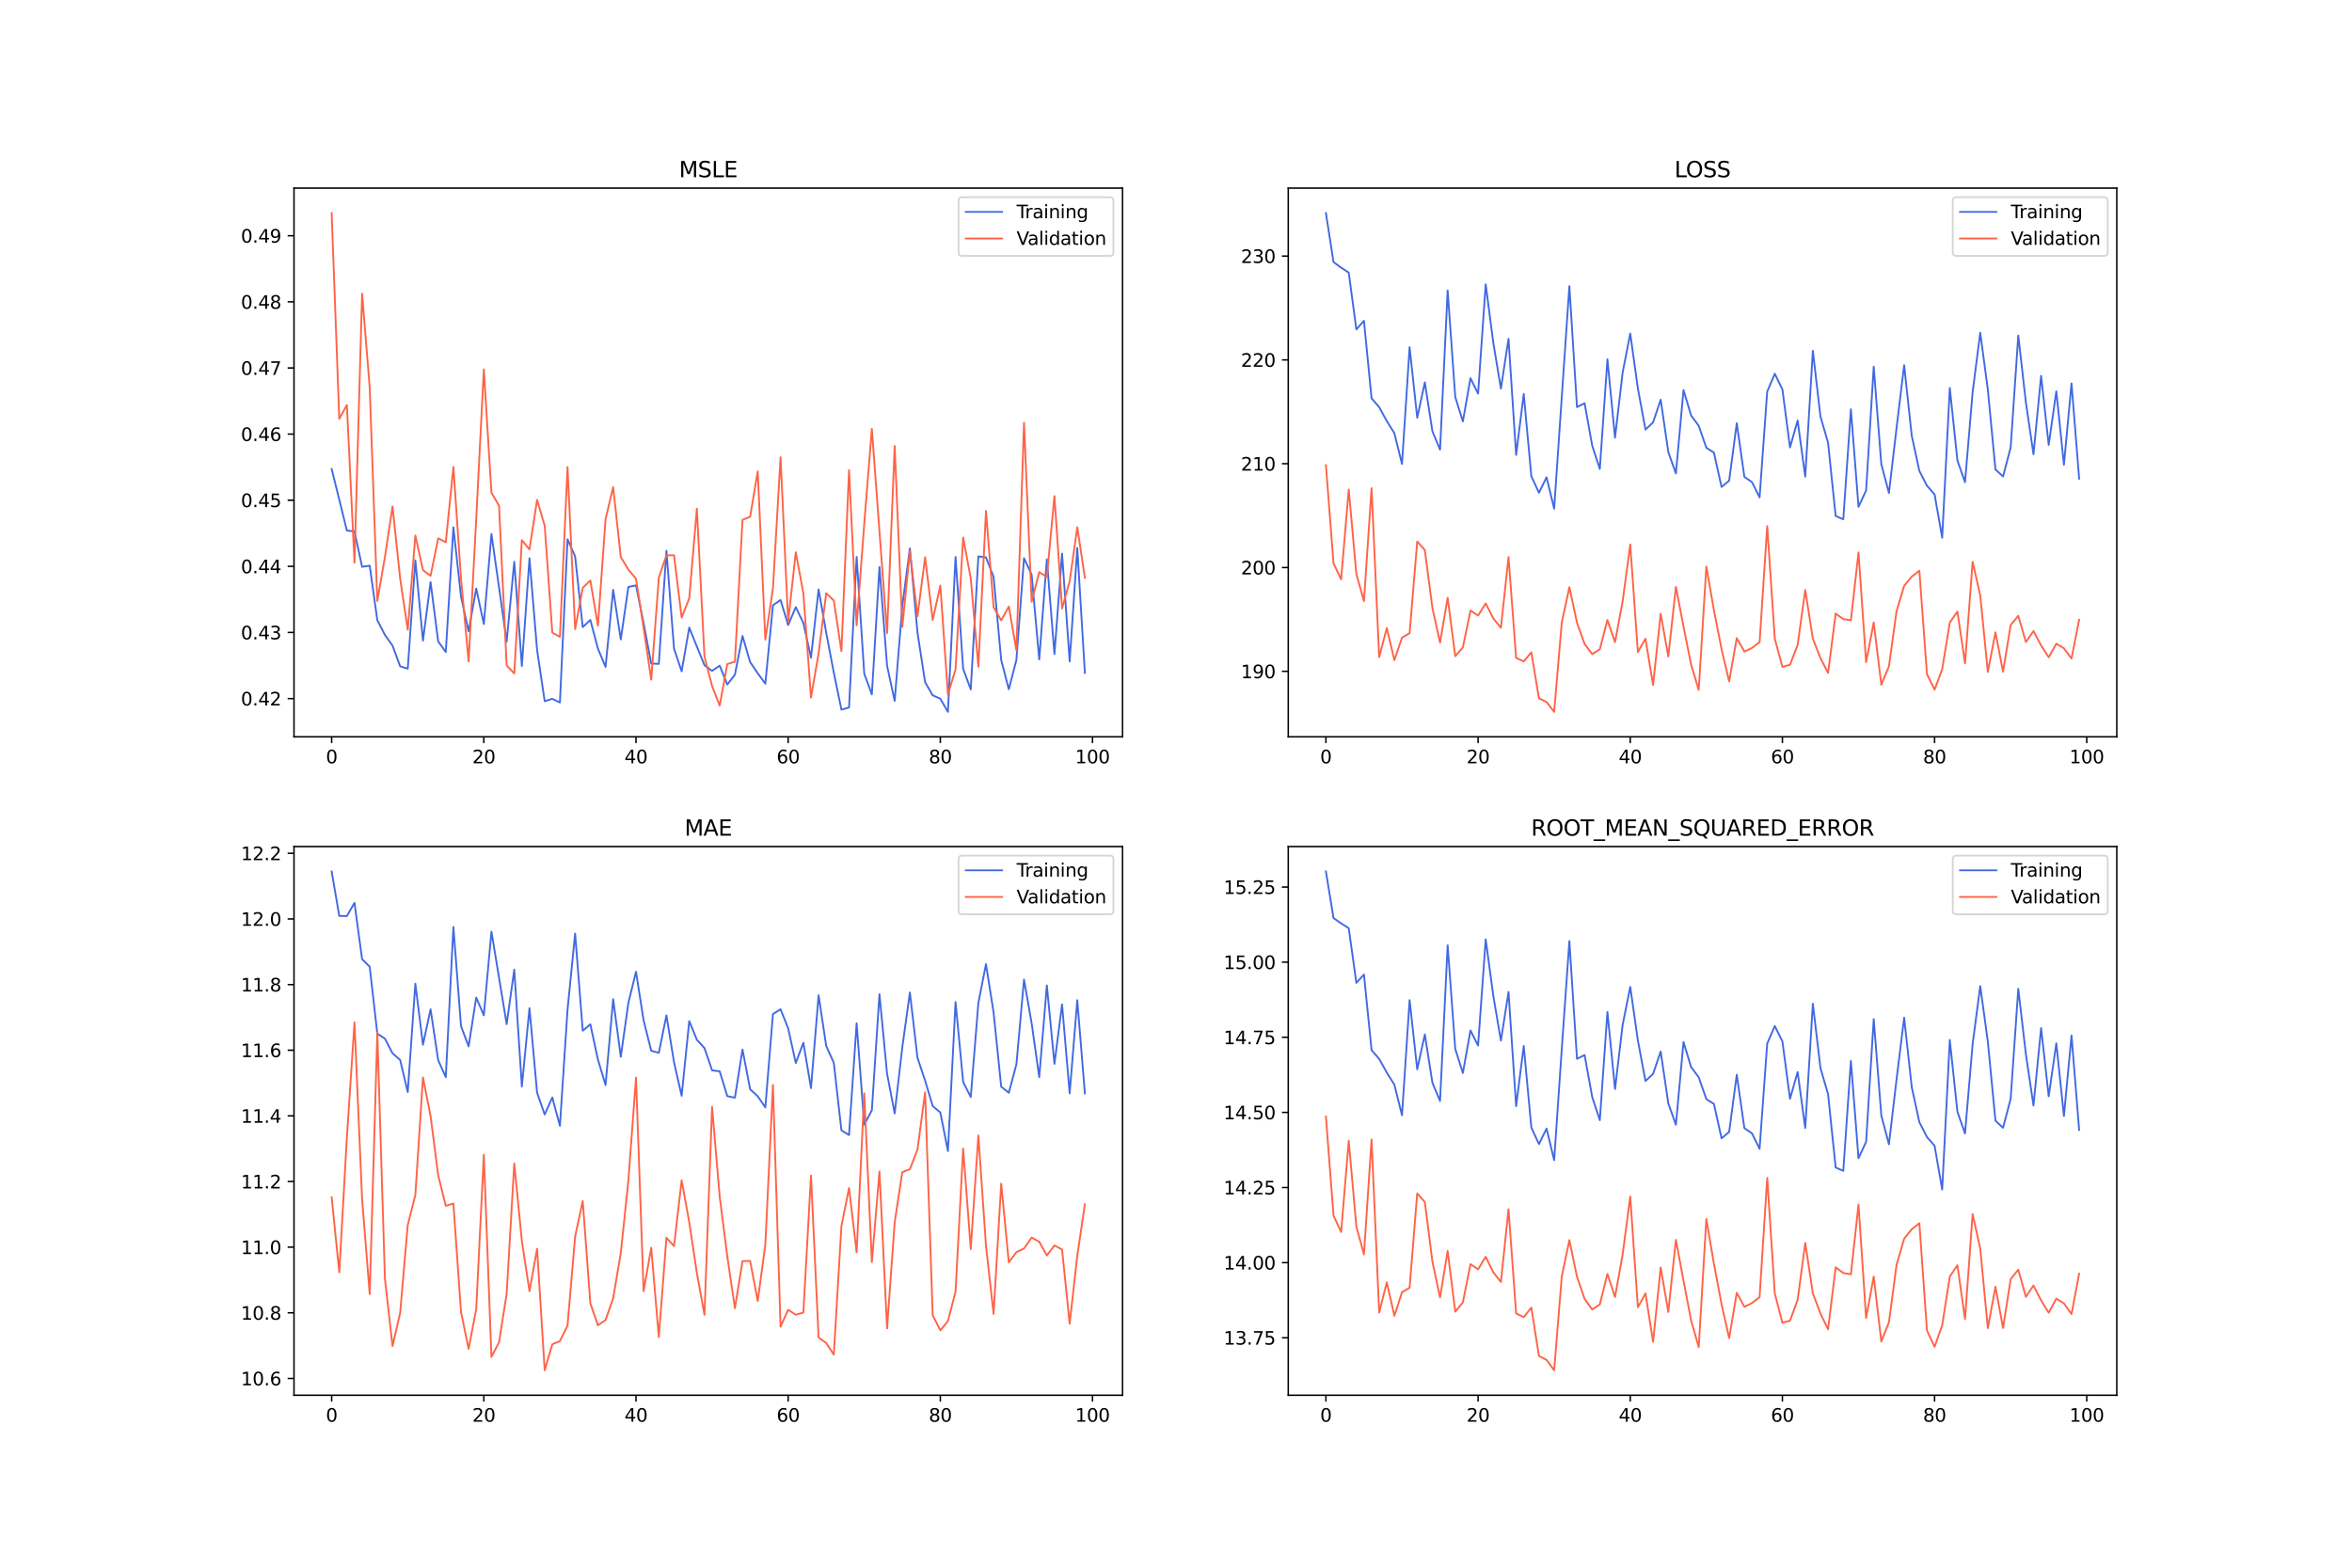 <?xml version="1.0" encoding="utf-8" standalone="no"?>
<!DOCTYPE svg PUBLIC "-//W3C//DTD SVG 1.1//EN"
  "http://www.w3.org/Graphics/SVG/1.1/DTD/svg11.dtd">
<svg xmlns:xlink="http://www.w3.org/1999/xlink" width="1296pt" height="864pt" viewBox="0 0 1296 864" xmlns="http://www.w3.org/2000/svg" version="1.1">
 <defs>
  <style type="text/css">*{stroke-linejoin: round; stroke-linecap: butt}</style>
 </defs>
 <g id="figure_1">
  <g id="patch_1">
   <path d="M 0 864 
L 1296 864 
L 1296 0 
L 0 0 
z
" style="fill: #ffffff"/>
  </g>
  <g id="axes_1">
   <g id="patch_2">
    <path d="M 162 406.08 
L 618.545 406.08 
L 618.545 103.68 
L 162 103.68 
z
" style="fill: #ffffff"/>
   </g>
   <g id="matplotlib.axis_1">
    <g id="xtick_1">
     <g id="line2d_1">
      <defs>
       <path id="m50a0096dab" d="M 0 0 
L 0 3.5 
" style="stroke: #000000; stroke-width: 0.8"/>
      </defs>
      <g>
       <use xlink:href="#m50a0096dab" x="182.752" y="406.08" style="stroke: #000000; stroke-width: 0.8"/>
      </g>
     </g>
     <g id="text_1">
      <!-- 0 -->
      <g transform="translate(179.571 420.678) scale(0.1 -0.1)">
       <defs>
        <path id="DejaVuSans-30" d="M 2034 4250 
Q 1547 4250 1301 3770 
Q 1056 3291 1056 2328 
Q 1056 1369 1301 889 
Q 1547 409 2034 409 
Q 2525 409 2770 889 
Q 3016 1369 3016 2328 
Q 3016 3291 2770 3770 
Q 2525 4250 2034 4250 
z
M 2034 4750 
Q 2819 4750 3233 4129 
Q 3647 3509 3647 2328 
Q 3647 1150 3233 529 
Q 2819 -91 2034 -91 
Q 1250 -91 836 529 
Q 422 1150 422 2328 
Q 422 3509 836 4129 
Q 1250 4750 2034 4750 
z
" transform="scale(0.016)"/>
       </defs>
       <use xlink:href="#DejaVuSans-30"/>
      </g>
     </g>
    </g>
    <g id="xtick_2">
     <g id="line2d_2">
      <g>
       <use xlink:href="#m50a0096dab" x="266.599" y="406.08" style="stroke: #000000; stroke-width: 0.8"/>
      </g>
     </g>
     <g id="text_2">
      <!-- 20 -->
      <g transform="translate(260.236 420.678) scale(0.1 -0.1)">
       <defs>
        <path id="DejaVuSans-32" d="M 1228 531 
L 3431 531 
L 3431 0 
L 469 0 
L 469 531 
Q 828 903 1448 1529 
Q 2069 2156 2228 2338 
Q 2531 2678 2651 2914 
Q 2772 3150 2772 3378 
Q 2772 3750 2511 3984 
Q 2250 4219 1831 4219 
Q 1534 4219 1204 4116 
Q 875 4013 500 3803 
L 500 4441 
Q 881 4594 1212 4672 
Q 1544 4750 1819 4750 
Q 2544 4750 2975 4387 
Q 3406 4025 3406 3419 
Q 3406 3131 3298 2873 
Q 3191 2616 2906 2266 
Q 2828 2175 2409 1742 
Q 1991 1309 1228 531 
z
" transform="scale(0.016)"/>
       </defs>
       <use xlink:href="#DejaVuSans-32"/>
       <use xlink:href="#DejaVuSans-30" x="63.623"/>
      </g>
     </g>
    </g>
    <g id="xtick_3">
     <g id="line2d_3">
      <g>
       <use xlink:href="#m50a0096dab" x="350.446" y="406.08" style="stroke: #000000; stroke-width: 0.8"/>
      </g>
     </g>
     <g id="text_3">
      <!-- 40 -->
      <g transform="translate(344.083 420.678) scale(0.1 -0.1)">
       <defs>
        <path id="DejaVuSans-34" d="M 2419 4116 
L 825 1625 
L 2419 1625 
L 2419 4116 
z
M 2253 4666 
L 3047 4666 
L 3047 1625 
L 3713 1625 
L 3713 1100 
L 3047 1100 
L 3047 0 
L 2419 0 
L 2419 1100 
L 313 1100 
L 313 1709 
L 2253 4666 
z
" transform="scale(0.016)"/>
       </defs>
       <use xlink:href="#DejaVuSans-34"/>
       <use xlink:href="#DejaVuSans-30" x="63.623"/>
      </g>
     </g>
    </g>
    <g id="xtick_4">
     <g id="line2d_4">
      <g>
       <use xlink:href="#m50a0096dab" x="434.292" y="406.08" style="stroke: #000000; stroke-width: 0.8"/>
      </g>
     </g>
     <g id="text_4">
      <!-- 60 -->
      <g transform="translate(427.93 420.678) scale(0.1 -0.1)">
       <defs>
        <path id="DejaVuSans-36" d="M 2113 2584 
Q 1688 2584 1439 2293 
Q 1191 2003 1191 1497 
Q 1191 994 1439 701 
Q 1688 409 2113 409 
Q 2538 409 2786 701 
Q 3034 994 3034 1497 
Q 3034 2003 2786 2293 
Q 2538 2584 2113 2584 
z
M 3366 4563 
L 3366 3988 
Q 3128 4100 2886 4159 
Q 2644 4219 2406 4219 
Q 1781 4219 1451 3797 
Q 1122 3375 1075 2522 
Q 1259 2794 1537 2939 
Q 1816 3084 2150 3084 
Q 2853 3084 3261 2657 
Q 3669 2231 3669 1497 
Q 3669 778 3244 343 
Q 2819 -91 2113 -91 
Q 1303 -91 875 529 
Q 447 1150 447 2328 
Q 447 3434 972 4092 
Q 1497 4750 2381 4750 
Q 2619 4750 2861 4703 
Q 3103 4656 3366 4563 
z
" transform="scale(0.016)"/>
       </defs>
       <use xlink:href="#DejaVuSans-36"/>
       <use xlink:href="#DejaVuSans-30" x="63.623"/>
      </g>
     </g>
    </g>
    <g id="xtick_5">
     <g id="line2d_5">
      <g>
       <use xlink:href="#m50a0096dab" x="518.139" y="406.08" style="stroke: #000000; stroke-width: 0.8"/>
      </g>
     </g>
     <g id="text_5">
      <!-- 80 -->
      <g transform="translate(511.776 420.678) scale(0.1 -0.1)">
       <defs>
        <path id="DejaVuSans-38" d="M 2034 2216 
Q 1584 2216 1326 1975 
Q 1069 1734 1069 1313 
Q 1069 891 1326 650 
Q 1584 409 2034 409 
Q 2484 409 2743 651 
Q 3003 894 3003 1313 
Q 3003 1734 2745 1975 
Q 2488 2216 2034 2216 
z
M 1403 2484 
Q 997 2584 770 2862 
Q 544 3141 544 3541 
Q 544 4100 942 4425 
Q 1341 4750 2034 4750 
Q 2731 4750 3128 4425 
Q 3525 4100 3525 3541 
Q 3525 3141 3298 2862 
Q 3072 2584 2669 2484 
Q 3125 2378 3379 2068 
Q 3634 1759 3634 1313 
Q 3634 634 3220 271 
Q 2806 -91 2034 -91 
Q 1263 -91 848 271 
Q 434 634 434 1313 
Q 434 1759 690 2068 
Q 947 2378 1403 2484 
z
M 1172 3481 
Q 1172 3119 1398 2916 
Q 1625 2713 2034 2713 
Q 2441 2713 2670 2916 
Q 2900 3119 2900 3481 
Q 2900 3844 2670 4047 
Q 2441 4250 2034 4250 
Q 1625 4250 1398 4047 
Q 1172 3844 1172 3481 
z
" transform="scale(0.016)"/>
       </defs>
       <use xlink:href="#DejaVuSans-38"/>
       <use xlink:href="#DejaVuSans-30" x="63.623"/>
      </g>
     </g>
    </g>
    <g id="xtick_6">
     <g id="line2d_6">
      <g>
       <use xlink:href="#m50a0096dab" x="601.986" y="406.08" style="stroke: #000000; stroke-width: 0.8"/>
      </g>
     </g>
     <g id="text_6">
      <!-- 100 -->
      <g transform="translate(592.442 420.678) scale(0.1 -0.1)">
       <defs>
        <path id="DejaVuSans-31" d="M 794 531 
L 1825 531 
L 1825 4091 
L 703 3866 
L 703 4441 
L 1819 4666 
L 2450 4666 
L 2450 531 
L 3481 531 
L 3481 0 
L 794 0 
L 794 531 
z
" transform="scale(0.016)"/>
       </defs>
       <use xlink:href="#DejaVuSans-31"/>
       <use xlink:href="#DejaVuSans-30" x="63.623"/>
       <use xlink:href="#DejaVuSans-30" x="127.246"/>
      </g>
     </g>
    </g>
   </g>
   <g id="matplotlib.axis_2">
    <g id="ytick_1">
     <g id="line2d_7">
      <defs>
       <path id="m56c2b6f916" d="M 0 0 
L -3.5 0 
" style="stroke: #000000; stroke-width: 0.8"/>
      </defs>
      <g>
       <use xlink:href="#m56c2b6f916" x="162" y="385.01" style="stroke: #000000; stroke-width: 0.8"/>
      </g>
     </g>
     <g id="text_7">
      <!-- 0.42 -->
      <g transform="translate(132.734 388.809) scale(0.1 -0.1)">
       <defs>
        <path id="DejaVuSans-2e" d="M 684 794 
L 1344 794 
L 1344 0 
L 684 0 
L 684 794 
z
" transform="scale(0.016)"/>
       </defs>
       <use xlink:href="#DejaVuSans-30"/>
       <use xlink:href="#DejaVuSans-2e" x="63.623"/>
       <use xlink:href="#DejaVuSans-34" x="95.41"/>
       <use xlink:href="#DejaVuSans-32" x="159.033"/>
      </g>
     </g>
    </g>
    <g id="ytick_2">
     <g id="line2d_8">
      <g>
       <use xlink:href="#m56c2b6f916" x="162" y="348.568" style="stroke: #000000; stroke-width: 0.8"/>
      </g>
     </g>
     <g id="text_8">
      <!-- 0.43 -->
      <g transform="translate(132.734 352.367) scale(0.1 -0.1)">
       <defs>
        <path id="DejaVuSans-33" d="M 2597 2516 
Q 3050 2419 3304 2112 
Q 3559 1806 3559 1356 
Q 3559 666 3084 287 
Q 2609 -91 1734 -91 
Q 1441 -91 1130 -33 
Q 819 25 488 141 
L 488 750 
Q 750 597 1062 519 
Q 1375 441 1716 441 
Q 2309 441 2620 675 
Q 2931 909 2931 1356 
Q 2931 1769 2642 2001 
Q 2353 2234 1838 2234 
L 1294 2234 
L 1294 2753 
L 1863 2753 
Q 2328 2753 2575 2939 
Q 2822 3125 2822 3475 
Q 2822 3834 2567 4026 
Q 2313 4219 1838 4219 
Q 1578 4219 1281 4162 
Q 984 4106 628 3988 
L 628 4550 
Q 988 4650 1302 4700 
Q 1616 4750 1894 4750 
Q 2613 4750 3031 4423 
Q 3450 4097 3450 3541 
Q 3450 3153 3228 2886 
Q 3006 2619 2597 2516 
z
" transform="scale(0.016)"/>
       </defs>
       <use xlink:href="#DejaVuSans-30"/>
       <use xlink:href="#DejaVuSans-2e" x="63.623"/>
       <use xlink:href="#DejaVuSans-34" x="95.41"/>
       <use xlink:href="#DejaVuSans-33" x="159.033"/>
      </g>
     </g>
    </g>
    <g id="ytick_3">
     <g id="line2d_9">
      <g>
       <use xlink:href="#m56c2b6f916" x="162" y="312.126" style="stroke: #000000; stroke-width: 0.8"/>
      </g>
     </g>
     <g id="text_9">
      <!-- 0.44 -->
      <g transform="translate(132.734 315.925) scale(0.1 -0.1)">
       <use xlink:href="#DejaVuSans-30"/>
       <use xlink:href="#DejaVuSans-2e" x="63.623"/>
       <use xlink:href="#DejaVuSans-34" x="95.41"/>
       <use xlink:href="#DejaVuSans-34" x="159.033"/>
      </g>
     </g>
    </g>
    <g id="ytick_4">
     <g id="line2d_10">
      <g>
       <use xlink:href="#m56c2b6f916" x="162" y="275.684" style="stroke: #000000; stroke-width: 0.8"/>
      </g>
     </g>
     <g id="text_10">
      <!-- 0.45 -->
      <g transform="translate(132.734 279.483) scale(0.1 -0.1)">
       <defs>
        <path id="DejaVuSans-35" d="M 691 4666 
L 3169 4666 
L 3169 4134 
L 1269 4134 
L 1269 2991 
Q 1406 3038 1543 3061 
Q 1681 3084 1819 3084 
Q 2600 3084 3056 2656 
Q 3513 2228 3513 1497 
Q 3513 744 3044 326 
Q 2575 -91 1722 -91 
Q 1428 -91 1123 -41 
Q 819 9 494 109 
L 494 744 
Q 775 591 1075 516 
Q 1375 441 1709 441 
Q 2250 441 2565 725 
Q 2881 1009 2881 1497 
Q 2881 1984 2565 2268 
Q 2250 2553 1709 2553 
Q 1456 2553 1204 2497 
Q 953 2441 691 2322 
L 691 4666 
z
" transform="scale(0.016)"/>
       </defs>
       <use xlink:href="#DejaVuSans-30"/>
       <use xlink:href="#DejaVuSans-2e" x="63.623"/>
       <use xlink:href="#DejaVuSans-34" x="95.41"/>
       <use xlink:href="#DejaVuSans-35" x="159.033"/>
      </g>
     </g>
    </g>
    <g id="ytick_5">
     <g id="line2d_11">
      <g>
       <use xlink:href="#m56c2b6f916" x="162" y="239.242" style="stroke: #000000; stroke-width: 0.8"/>
      </g>
     </g>
     <g id="text_11">
      <!-- 0.46 -->
      <g transform="translate(132.734 243.042) scale(0.1 -0.1)">
       <use xlink:href="#DejaVuSans-30"/>
       <use xlink:href="#DejaVuSans-2e" x="63.623"/>
       <use xlink:href="#DejaVuSans-34" x="95.41"/>
       <use xlink:href="#DejaVuSans-36" x="159.033"/>
      </g>
     </g>
    </g>
    <g id="ytick_6">
     <g id="line2d_12">
      <g>
       <use xlink:href="#m56c2b6f916" x="162" y="202.8" style="stroke: #000000; stroke-width: 0.8"/>
      </g>
     </g>
     <g id="text_12">
      <!-- 0.47 -->
      <g transform="translate(132.734 206.6) scale(0.1 -0.1)">
       <defs>
        <path id="DejaVuSans-37" d="M 525 4666 
L 3525 4666 
L 3525 4397 
L 1831 0 
L 1172 0 
L 2766 4134 
L 525 4134 
L 525 4666 
z
" transform="scale(0.016)"/>
       </defs>
       <use xlink:href="#DejaVuSans-30"/>
       <use xlink:href="#DejaVuSans-2e" x="63.623"/>
       <use xlink:href="#DejaVuSans-34" x="95.41"/>
       <use xlink:href="#DejaVuSans-37" x="159.033"/>
      </g>
     </g>
    </g>
    <g id="ytick_7">
     <g id="line2d_13">
      <g>
       <use xlink:href="#m56c2b6f916" x="162" y="166.358" style="stroke: #000000; stroke-width: 0.8"/>
      </g>
     </g>
     <g id="text_13">
      <!-- 0.48 -->
      <g transform="translate(132.734 170.158) scale(0.1 -0.1)">
       <use xlink:href="#DejaVuSans-30"/>
       <use xlink:href="#DejaVuSans-2e" x="63.623"/>
       <use xlink:href="#DejaVuSans-34" x="95.41"/>
       <use xlink:href="#DejaVuSans-38" x="159.033"/>
      </g>
     </g>
    </g>
    <g id="ytick_8">
     <g id="line2d_14">
      <g>
       <use xlink:href="#m56c2b6f916" x="162" y="129.917" style="stroke: #000000; stroke-width: 0.8"/>
      </g>
     </g>
     <g id="text_14">
      <!-- 0.49 -->
      <g transform="translate(132.734 133.716) scale(0.1 -0.1)">
       <defs>
        <path id="DejaVuSans-39" d="M 703 97 
L 703 672 
Q 941 559 1184 500 
Q 1428 441 1663 441 
Q 2288 441 2617 861 
Q 2947 1281 2994 2138 
Q 2813 1869 2534 1725 
Q 2256 1581 1919 1581 
Q 1219 1581 811 2004 
Q 403 2428 403 3163 
Q 403 3881 828 4315 
Q 1253 4750 1959 4750 
Q 2769 4750 3195 4129 
Q 3622 3509 3622 2328 
Q 3622 1225 3098 567 
Q 2575 -91 1691 -91 
Q 1453 -91 1209 -44 
Q 966 3 703 97 
z
M 1959 2075 
Q 2384 2075 2632 2365 
Q 2881 2656 2881 3163 
Q 2881 3666 2632 3958 
Q 2384 4250 1959 4250 
Q 1534 4250 1286 3958 
Q 1038 3666 1038 3163 
Q 1038 2656 1286 2365 
Q 1534 2075 1959 2075 
z
" transform="scale(0.016)"/>
       </defs>
       <use xlink:href="#DejaVuSans-30"/>
       <use xlink:href="#DejaVuSans-2e" x="63.623"/>
       <use xlink:href="#DejaVuSans-34" x="95.41"/>
       <use xlink:href="#DejaVuSans-39" x="159.033"/>
      </g>
     </g>
    </g>
   </g>
   <g id="line2d_15">
    <path d="M 182.752 258.483 
L 186.944 275.33 
L 191.137 292.429 
L 195.329 292.814 
L 199.521 312.388 
L 203.714 311.773 
L 207.906 341.789 
L 212.098 349.934 
L 216.291 355.829 
L 220.483 367.211 
L 224.675 368.535 
L 228.868 308.8 
L 233.06 353.087 
L 237.252 320.782 
L 241.445 353.481 
L 245.637 359.345 
L 249.829 290.623 
L 254.022 328.822 
L 258.214 347.931 
L 262.406 324.351 
L 266.599 343.927 
L 270.791 294.297 
L 274.983 323.783 
L 279.176 353.674 
L 283.368 309.622 
L 287.56 367.073 
L 291.753 307.704 
L 295.945 358.232 
L 300.137 386.458 
L 304.33 385.141 
L 308.522 387.183 
L 312.714 297.214 
L 316.907 306.671 
L 321.099 345.635 
L 325.292 341.682 
L 329.484 357.506 
L 333.676 367.537 
L 337.869 325.087 
L 342.061 352.415 
L 346.253 323.48 
L 350.446 322.623 
L 354.638 343.437 
L 358.83 365.693 
L 363.023 365.883 
L 367.215 303.578 
L 371.407 357.501 
L 375.6 369.99 
L 379.792 345.878 
L 383.984 356.322 
L 388.177 366.621 
L 392.369 369.766 
L 396.561 366.85 
L 400.754 377.274 
L 404.946 371.852 
L 409.138 350.492 
L 413.331 364.876 
L 417.523 371.046 
L 421.715 376.803 
L 425.908 333.569 
L 430.1 330.673 
L 434.292 344.489 
L 438.485 334.618 
L 442.677 343.368 
L 446.869 362.491 
L 451.062 324.82 
L 455.254 348.709 
L 459.446 370.722 
L 463.639 391.095 
L 467.831 389.928 
L 472.023 306.931 
L 476.216 371.277 
L 480.408 382.721 
L 484.6 312.456 
L 488.793 366.893 
L 492.985 386.285 
L 497.177 334.014 
L 501.37 302.239 
L 505.562 348.699 
L 509.754 375.995 
L 513.947 383.224 
L 518.139 385.075 
L 522.331 392.335 
L 526.524 306.984 
L 530.716 368.634 
L 534.908 379.984 
L 539.101 306.634 
L 543.293 307.173 
L 547.485 317.951 
L 551.678 363.774 
L 555.87 379.862 
L 560.062 363.7 
L 564.255 307.616 
L 568.447 316.708 
L 572.639 363.454 
L 576.832 308.285 
L 581.024 360.505 
L 585.216 305.103 
L 589.409 364.566 
L 593.601 302.031 
L 597.793 370.881 
" clip-path="url(#peb3c9290c9)" style="fill: none; stroke: #4169e1; stroke-linecap: square"/>
   </g>
   <g id="line2d_16">
    <path d="M 182.752 117.425 
L 186.944 230.793 
L 191.137 223.264 
L 195.329 310.149 
L 199.521 161.853 
L 203.714 213.547 
L 207.906 331.213 
L 212.098 306.932 
L 216.291 279.124 
L 220.483 318.821 
L 224.675 347.074 
L 228.868 295.162 
L 233.06 314.206 
L 237.252 317.362 
L 241.445 296.694 
L 245.637 298.871 
L 249.829 257.35 
L 254.022 318.757 
L 258.214 364.532 
L 262.406 286.073 
L 266.599 203.598 
L 270.791 271.477 
L 274.983 278.743 
L 279.176 366.682 
L 283.368 371.197 
L 287.56 297.702 
L 291.753 302.801 
L 295.945 275.527 
L 300.137 289.787 
L 304.33 348.693 
L 308.522 350.983 
L 312.714 257.41 
L 316.907 346.732 
L 321.099 323.969 
L 325.292 319.915 
L 329.484 344.87 
L 333.676 286.103 
L 337.869 268.466 
L 342.061 307.013 
L 346.253 313.909 
L 350.446 318.958 
L 354.638 346.095 
L 358.83 374.559 
L 363.023 318.35 
L 367.215 306.035 
L 371.407 306.029 
L 375.6 340.37 
L 379.792 329.758 
L 383.984 280.277 
L 388.177 361.831 
L 392.369 378.086 
L 396.561 388.903 
L 400.754 365.963 
L 404.946 364.715 
L 409.138 286.521 
L 413.331 284.787 
L 417.523 259.799 
L 421.715 352.511 
L 425.908 324.306 
L 430.1 252.024 
L 434.292 342.634 
L 438.485 304.396 
L 442.677 327.015 
L 446.869 384.477 
L 451.062 360.038 
L 455.254 326.967 
L 459.446 330.96 
L 463.639 358.918 
L 467.831 259.097 
L 472.023 344.664 
L 476.216 288.617 
L 480.408 236.327 
L 484.6 292.852 
L 488.793 348.962 
L 492.985 245.805 
L 497.177 345.543 
L 501.37 303.765 
L 505.562 339.605 
L 509.754 307.121 
L 513.947 341.662 
L 518.139 322.678 
L 522.331 382.75 
L 526.524 368.838 
L 530.716 296.246 
L 534.908 318.746 
L 539.101 367.428 
L 543.293 281.579 
L 547.485 334.713 
L 551.678 341.904 
L 555.87 334.267 
L 560.062 358.514 
L 564.255 232.998 
L 568.447 331.625 
L 572.639 315.307 
L 576.832 317.971 
L 581.024 273.4 
L 585.216 335.396 
L 589.409 320.296 
L 593.601 290.607 
L 597.793 318.439 
" clip-path="url(#peb3c9290c9)" style="fill: none; stroke: #ff6347; stroke-linecap: square"/>
   </g>
   <g id="patch_3">
    <path d="M 162 406.08 
L 162 103.68 
" style="fill: none; stroke: #000000; stroke-width: 0.8; stroke-linejoin: miter; stroke-linecap: square"/>
   </g>
   <g id="patch_4">
    <path d="M 618.545 406.08 
L 618.545 103.68 
" style="fill: none; stroke: #000000; stroke-width: 0.8; stroke-linejoin: miter; stroke-linecap: square"/>
   </g>
   <g id="patch_5">
    <path d="M 162 406.08 
L 618.545 406.08 
" style="fill: none; stroke: #000000; stroke-width: 0.8; stroke-linejoin: miter; stroke-linecap: square"/>
   </g>
   <g id="patch_6">
    <path d="M 162 103.68 
L 618.545 103.68 
" style="fill: none; stroke: #000000; stroke-width: 0.8; stroke-linejoin: miter; stroke-linecap: square"/>
   </g>
   <g id="text_15">
    <!-- MSLE -->
    <g transform="translate(374.152 97.68) scale(0.12 -0.12)">
     <defs>
      <path id="DejaVuSans-4d" d="M 628 4666 
L 1569 4666 
L 2759 1491 
L 3956 4666 
L 4897 4666 
L 4897 0 
L 4281 0 
L 4281 4097 
L 3078 897 
L 2444 897 
L 1241 4097 
L 1241 0 
L 628 0 
L 628 4666 
z
" transform="scale(0.016)"/>
      <path id="DejaVuSans-53" d="M 3425 4513 
L 3425 3897 
Q 3066 4069 2747 4153 
Q 2428 4238 2131 4238 
Q 1616 4238 1336 4038 
Q 1056 3838 1056 3469 
Q 1056 3159 1242 3001 
Q 1428 2844 1947 2747 
L 2328 2669 
Q 3034 2534 3370 2195 
Q 3706 1856 3706 1288 
Q 3706 609 3251 259 
Q 2797 -91 1919 -91 
Q 1588 -91 1214 -16 
Q 841 59 441 206 
L 441 856 
Q 825 641 1194 531 
Q 1563 422 1919 422 
Q 2459 422 2753 634 
Q 3047 847 3047 1241 
Q 3047 1584 2836 1778 
Q 2625 1972 2144 2069 
L 1759 2144 
Q 1053 2284 737 2584 
Q 422 2884 422 3419 
Q 422 4038 858 4394 
Q 1294 4750 2059 4750 
Q 2388 4750 2728 4690 
Q 3069 4631 3425 4513 
z
" transform="scale(0.016)"/>
      <path id="DejaVuSans-4c" d="M 628 4666 
L 1259 4666 
L 1259 531 
L 3531 531 
L 3531 0 
L 628 0 
L 628 4666 
z
" transform="scale(0.016)"/>
      <path id="DejaVuSans-45" d="M 628 4666 
L 3578 4666 
L 3578 4134 
L 1259 4134 
L 1259 2753 
L 3481 2753 
L 3481 2222 
L 1259 2222 
L 1259 531 
L 3634 531 
L 3634 0 
L 628 0 
L 628 4666 
z
" transform="scale(0.016)"/>
     </defs>
     <use xlink:href="#DejaVuSans-4d"/>
     <use xlink:href="#DejaVuSans-53" x="86.279"/>
     <use xlink:href="#DejaVuSans-4c" x="149.756"/>
     <use xlink:href="#DejaVuSans-45" x="205.469"/>
    </g>
   </g>
   <g id="legend_1">
    <g id="patch_7">
     <path d="M 530.164 141.036 
L 611.545 141.036 
Q 613.545 141.036 613.545 139.036 
L 613.545 110.68 
Q 613.545 108.68 611.545 108.68 
L 530.164 108.68 
Q 528.164 108.68 528.164 110.68 
L 528.164 139.036 
Q 528.164 141.036 530.164 141.036 
z
" style="fill: #ffffff; opacity: 0.8; stroke: #cccccc; stroke-linejoin: miter"/>
    </g>
    <g id="line2d_17">
     <path d="M 532.164 116.778 
L 542.164 116.778 
L 552.164 116.778 
" style="fill: none; stroke: #4169e1; stroke-linecap: square"/>
    </g>
    <g id="text_16">
     <!-- Training -->
     <g transform="translate(560.164 120.278) scale(0.1 -0.1)">
      <defs>
       <path id="DejaVuSans-54" d="M -19 4666 
L 3928 4666 
L 3928 4134 
L 2272 4134 
L 2272 0 
L 1638 0 
L 1638 4134 
L -19 4134 
L -19 4666 
z
" transform="scale(0.016)"/>
       <path id="DejaVuSans-72" d="M 2631 2963 
Q 2534 3019 2420 3045 
Q 2306 3072 2169 3072 
Q 1681 3072 1420 2755 
Q 1159 2438 1159 1844 
L 1159 0 
L 581 0 
L 581 3500 
L 1159 3500 
L 1159 2956 
Q 1341 3275 1631 3429 
Q 1922 3584 2338 3584 
Q 2397 3584 2469 3576 
Q 2541 3569 2628 3553 
L 2631 2963 
z
" transform="scale(0.016)"/>
       <path id="DejaVuSans-61" d="M 2194 1759 
Q 1497 1759 1228 1600 
Q 959 1441 959 1056 
Q 959 750 1161 570 
Q 1363 391 1709 391 
Q 2188 391 2477 730 
Q 2766 1069 2766 1631 
L 2766 1759 
L 2194 1759 
z
M 3341 1997 
L 3341 0 
L 2766 0 
L 2766 531 
Q 2569 213 2275 61 
Q 1981 -91 1556 -91 
Q 1019 -91 701 211 
Q 384 513 384 1019 
Q 384 1609 779 1909 
Q 1175 2209 1959 2209 
L 2766 2209 
L 2766 2266 
Q 2766 2663 2505 2880 
Q 2244 3097 1772 3097 
Q 1472 3097 1187 3025 
Q 903 2953 641 2809 
L 641 3341 
Q 956 3463 1253 3523 
Q 1550 3584 1831 3584 
Q 2591 3584 2966 3190 
Q 3341 2797 3341 1997 
z
" transform="scale(0.016)"/>
       <path id="DejaVuSans-69" d="M 603 3500 
L 1178 3500 
L 1178 0 
L 603 0 
L 603 3500 
z
M 603 4863 
L 1178 4863 
L 1178 4134 
L 603 4134 
L 603 4863 
z
" transform="scale(0.016)"/>
       <path id="DejaVuSans-6e" d="M 3513 2113 
L 3513 0 
L 2938 0 
L 2938 2094 
Q 2938 2591 2744 2837 
Q 2550 3084 2163 3084 
Q 1697 3084 1428 2787 
Q 1159 2491 1159 1978 
L 1159 0 
L 581 0 
L 581 3500 
L 1159 3500 
L 1159 2956 
Q 1366 3272 1645 3428 
Q 1925 3584 2291 3584 
Q 2894 3584 3203 3211 
Q 3513 2838 3513 2113 
z
" transform="scale(0.016)"/>
       <path id="DejaVuSans-67" d="M 2906 1791 
Q 2906 2416 2648 2759 
Q 2391 3103 1925 3103 
Q 1463 3103 1205 2759 
Q 947 2416 947 1791 
Q 947 1169 1205 825 
Q 1463 481 1925 481 
Q 2391 481 2648 825 
Q 2906 1169 2906 1791 
z
M 3481 434 
Q 3481 -459 3084 -895 
Q 2688 -1331 1869 -1331 
Q 1566 -1331 1297 -1286 
Q 1028 -1241 775 -1147 
L 775 -588 
Q 1028 -725 1275 -790 
Q 1522 -856 1778 -856 
Q 2344 -856 2625 -561 
Q 2906 -266 2906 331 
L 2906 616 
Q 2728 306 2450 153 
Q 2172 0 1784 0 
Q 1141 0 747 490 
Q 353 981 353 1791 
Q 353 2603 747 3093 
Q 1141 3584 1784 3584 
Q 2172 3584 2450 3431 
Q 2728 3278 2906 2969 
L 2906 3500 
L 3481 3500 
L 3481 434 
z
" transform="scale(0.016)"/>
      </defs>
      <use xlink:href="#DejaVuSans-54"/>
      <use xlink:href="#DejaVuSans-72" x="46.334"/>
      <use xlink:href="#DejaVuSans-61" x="87.447"/>
      <use xlink:href="#DejaVuSans-69" x="148.727"/>
      <use xlink:href="#DejaVuSans-6e" x="176.51"/>
      <use xlink:href="#DejaVuSans-69" x="239.889"/>
      <use xlink:href="#DejaVuSans-6e" x="267.672"/>
      <use xlink:href="#DejaVuSans-67" x="331.051"/>
     </g>
    </g>
    <g id="line2d_18">
     <path d="M 532.164 131.457 
L 542.164 131.457 
L 552.164 131.457 
" style="fill: none; stroke: #ff6347; stroke-linecap: square"/>
    </g>
    <g id="text_17">
     <!-- Validation -->
     <g transform="translate(560.164 134.957) scale(0.1 -0.1)">
      <defs>
       <path id="DejaVuSans-56" d="M 1831 0 
L 50 4666 
L 709 4666 
L 2188 738 
L 3669 4666 
L 4325 4666 
L 2547 0 
L 1831 0 
z
" transform="scale(0.016)"/>
       <path id="DejaVuSans-6c" d="M 603 4863 
L 1178 4863 
L 1178 0 
L 603 0 
L 603 4863 
z
" transform="scale(0.016)"/>
       <path id="DejaVuSans-64" d="M 2906 2969 
L 2906 4863 
L 3481 4863 
L 3481 0 
L 2906 0 
L 2906 525 
Q 2725 213 2448 61 
Q 2172 -91 1784 -91 
Q 1150 -91 751 415 
Q 353 922 353 1747 
Q 353 2572 751 3078 
Q 1150 3584 1784 3584 
Q 2172 3584 2448 3432 
Q 2725 3281 2906 2969 
z
M 947 1747 
Q 947 1113 1208 752 
Q 1469 391 1925 391 
Q 2381 391 2643 752 
Q 2906 1113 2906 1747 
Q 2906 2381 2643 2742 
Q 2381 3103 1925 3103 
Q 1469 3103 1208 2742 
Q 947 2381 947 1747 
z
" transform="scale(0.016)"/>
       <path id="DejaVuSans-74" d="M 1172 4494 
L 1172 3500 
L 2356 3500 
L 2356 3053 
L 1172 3053 
L 1172 1153 
Q 1172 725 1289 603 
Q 1406 481 1766 481 
L 2356 481 
L 2356 0 
L 1766 0 
Q 1100 0 847 248 
Q 594 497 594 1153 
L 594 3053 
L 172 3053 
L 172 3500 
L 594 3500 
L 594 4494 
L 1172 4494 
z
" transform="scale(0.016)"/>
       <path id="DejaVuSans-6f" d="M 1959 3097 
Q 1497 3097 1228 2736 
Q 959 2375 959 1747 
Q 959 1119 1226 758 
Q 1494 397 1959 397 
Q 2419 397 2687 759 
Q 2956 1122 2956 1747 
Q 2956 2369 2687 2733 
Q 2419 3097 1959 3097 
z
M 1959 3584 
Q 2709 3584 3137 3096 
Q 3566 2609 3566 1747 
Q 3566 888 3137 398 
Q 2709 -91 1959 -91 
Q 1206 -91 779 398 
Q 353 888 353 1747 
Q 353 2609 779 3096 
Q 1206 3584 1959 3584 
z
" transform="scale(0.016)"/>
      </defs>
      <use xlink:href="#DejaVuSans-56"/>
      <use xlink:href="#DejaVuSans-61" x="60.658"/>
      <use xlink:href="#DejaVuSans-6c" x="121.938"/>
      <use xlink:href="#DejaVuSans-69" x="149.721"/>
      <use xlink:href="#DejaVuSans-64" x="177.504"/>
      <use xlink:href="#DejaVuSans-61" x="240.98"/>
      <use xlink:href="#DejaVuSans-74" x="302.26"/>
      <use xlink:href="#DejaVuSans-69" x="341.469"/>
      <use xlink:href="#DejaVuSans-6f" x="369.252"/>
      <use xlink:href="#DejaVuSans-6e" x="430.434"/>
     </g>
    </g>
   </g>
  </g>
  <g id="axes_2">
   <g id="patch_8">
    <path d="M 709.855 406.08 
L 1166.4 406.08 
L 1166.4 103.68 
L 709.855 103.68 
z
" style="fill: #ffffff"/>
   </g>
   <g id="matplotlib.axis_3">
    <g id="xtick_7">
     <g id="line2d_19">
      <g>
       <use xlink:href="#m50a0096dab" x="730.607" y="406.08" style="stroke: #000000; stroke-width: 0.8"/>
      </g>
     </g>
     <g id="text_18">
      <!-- 0 -->
      <g transform="translate(727.425 420.678) scale(0.1 -0.1)">
       <use xlink:href="#DejaVuSans-30"/>
      </g>
     </g>
    </g>
    <g id="xtick_8">
     <g id="line2d_20">
      <g>
       <use xlink:href="#m50a0096dab" x="814.453" y="406.08" style="stroke: #000000; stroke-width: 0.8"/>
      </g>
     </g>
     <g id="text_19">
      <!-- 20 -->
      <g transform="translate(808.091 420.678) scale(0.1 -0.1)">
       <use xlink:href="#DejaVuSans-32"/>
       <use xlink:href="#DejaVuSans-30" x="63.623"/>
      </g>
     </g>
    </g>
    <g id="xtick_9">
     <g id="line2d_21">
      <g>
       <use xlink:href="#m50a0096dab" x="898.3" y="406.08" style="stroke: #000000; stroke-width: 0.8"/>
      </g>
     </g>
     <g id="text_20">
      <!-- 40 -->
      <g transform="translate(891.938 420.678) scale(0.1 -0.1)">
       <use xlink:href="#DejaVuSans-34"/>
       <use xlink:href="#DejaVuSans-30" x="63.623"/>
      </g>
     </g>
    </g>
    <g id="xtick_10">
     <g id="line2d_22">
      <g>
       <use xlink:href="#m50a0096dab" x="982.147" y="406.08" style="stroke: #000000; stroke-width: 0.8"/>
      </g>
     </g>
     <g id="text_21">
      <!-- 60 -->
      <g transform="translate(975.784 420.678) scale(0.1 -0.1)">
       <use xlink:href="#DejaVuSans-36"/>
       <use xlink:href="#DejaVuSans-30" x="63.623"/>
      </g>
     </g>
    </g>
    <g id="xtick_11">
     <g id="line2d_23">
      <g>
       <use xlink:href="#m50a0096dab" x="1065.994" y="406.08" style="stroke: #000000; stroke-width: 0.8"/>
      </g>
     </g>
     <g id="text_22">
      <!-- 80 -->
      <g transform="translate(1059.631 420.678) scale(0.1 -0.1)">
       <use xlink:href="#DejaVuSans-38"/>
       <use xlink:href="#DejaVuSans-30" x="63.623"/>
      </g>
     </g>
    </g>
    <g id="xtick_12">
     <g id="line2d_24">
      <g>
       <use xlink:href="#m50a0096dab" x="1149.84" y="406.08" style="stroke: #000000; stroke-width: 0.8"/>
      </g>
     </g>
     <g id="text_23">
      <!-- 100 -->
      <g transform="translate(1140.297 420.678) scale(0.1 -0.1)">
       <use xlink:href="#DejaVuSans-31"/>
       <use xlink:href="#DejaVuSans-30" x="63.623"/>
       <use xlink:href="#DejaVuSans-30" x="127.246"/>
      </g>
     </g>
    </g>
   </g>
   <g id="matplotlib.axis_4">
    <g id="ytick_9">
     <g id="line2d_25">
      <g>
       <use xlink:href="#m56c2b6f916" x="709.855" y="369.992" style="stroke: #000000; stroke-width: 0.8"/>
      </g>
     </g>
     <g id="text_24">
      <!-- 190 -->
      <g transform="translate(683.767 373.791) scale(0.1 -0.1)">
       <use xlink:href="#DejaVuSans-31"/>
       <use xlink:href="#DejaVuSans-39" x="63.623"/>
       <use xlink:href="#DejaVuSans-30" x="127.246"/>
      </g>
     </g>
    </g>
    <g id="ytick_10">
     <g id="line2d_26">
      <g>
       <use xlink:href="#m56c2b6f916" x="709.855" y="312.78" style="stroke: #000000; stroke-width: 0.8"/>
      </g>
     </g>
     <g id="text_25">
      <!-- 200 -->
      <g transform="translate(683.767 316.579) scale(0.1 -0.1)">
       <use xlink:href="#DejaVuSans-32"/>
       <use xlink:href="#DejaVuSans-30" x="63.623"/>
       <use xlink:href="#DejaVuSans-30" x="127.246"/>
      </g>
     </g>
    </g>
    <g id="ytick_11">
     <g id="line2d_27">
      <g>
       <use xlink:href="#m56c2b6f916" x="709.855" y="255.567" style="stroke: #000000; stroke-width: 0.8"/>
      </g>
     </g>
     <g id="text_26">
      <!-- 210 -->
      <g transform="translate(683.767 259.367) scale(0.1 -0.1)">
       <use xlink:href="#DejaVuSans-32"/>
       <use xlink:href="#DejaVuSans-31" x="63.623"/>
       <use xlink:href="#DejaVuSans-30" x="127.246"/>
      </g>
     </g>
    </g>
    <g id="ytick_12">
     <g id="line2d_28">
      <g>
       <use xlink:href="#m56c2b6f916" x="709.855" y="198.355" style="stroke: #000000; stroke-width: 0.8"/>
      </g>
     </g>
     <g id="text_27">
      <!-- 220 -->
      <g transform="translate(683.767 202.154) scale(0.1 -0.1)">
       <use xlink:href="#DejaVuSans-32"/>
       <use xlink:href="#DejaVuSans-32" x="63.623"/>
       <use xlink:href="#DejaVuSans-30" x="127.246"/>
      </g>
     </g>
    </g>
    <g id="ytick_13">
     <g id="line2d_29">
      <g>
       <use xlink:href="#m56c2b6f916" x="709.855" y="141.143" style="stroke: #000000; stroke-width: 0.8"/>
      </g>
     </g>
     <g id="text_28">
      <!-- 230 -->
      <g transform="translate(683.767 144.942) scale(0.1 -0.1)">
       <use xlink:href="#DejaVuSans-32"/>
       <use xlink:href="#DejaVuSans-33" x="63.623"/>
       <use xlink:href="#DejaVuSans-30" x="127.246"/>
      </g>
     </g>
    </g>
   </g>
   <g id="line2d_30">
    <path d="M 730.607 117.425 
L 734.799 144.444 
L 738.991 147.498 
L 743.184 150.249 
L 747.376 181.529 
L 751.568 176.807 
L 755.761 219.499 
L 759.953 224.396 
L 764.145 232.028 
L 768.338 238.796 
L 772.53 255.706 
L 776.722 191.352 
L 780.915 230.225 
L 785.107 210.703 
L 789.299 237.735 
L 793.492 247.795 
L 797.684 160.11 
L 801.876 218.824 
L 806.069 232.257 
L 810.261 208.443 
L 814.453 216.927 
L 818.646 156.688 
L 822.838 188.899 
L 827.03 214.178 
L 831.223 186.703 
L 835.415 250.724 
L 839.607 217.161 
L 843.8 262.474 
L 847.992 271.56 
L 852.184 263.046 
L 856.377 280.362 
L 860.569 218.846 
L 864.761 157.673 
L 868.954 224.357 
L 873.146 222.247 
L 877.338 245.61 
L 881.531 258.441 
L 885.723 198.05 
L 889.915 241.207 
L 894.108 205.327 
L 898.3 183.834 
L 902.492 213.986 
L 906.685 236.731 
L 910.877 232.79 
L 915.069 220.282 
L 919.262 249.127 
L 923.454 260.93 
L 927.646 214.966 
L 931.839 228.98 
L 936.031 234.662 
L 940.223 246.758 
L 944.416 249.453 
L 948.608 268.394 
L 952.8 264.92 
L 956.993 233.258 
L 961.185 262.813 
L 965.377 265.701 
L 969.57 274.133 
L 973.762 215.842 
L 977.954 205.982 
L 982.147 214.649 
L 986.339 246.598 
L 990.531 231.75 
L 994.724 262.725 
L 998.916 193.35 
L 1003.108 229.542 
L 1007.301 244.046 
L 1011.493 284.386 
L 1015.686 286.189 
L 1019.878 225.544 
L 1024.07 279.301 
L 1028.263 270.333 
L 1032.455 202.085 
L 1036.647 255.858 
L 1040.84 271.697 
L 1045.032 235.904 
L 1049.224 201.265 
L 1053.417 240.177 
L 1057.609 259.53 
L 1061.801 267.706 
L 1065.994 272.489 
L 1070.186 296.359 
L 1074.378 213.809 
L 1078.571 253.762 
L 1082.763 265.746 
L 1086.955 216.149 
L 1091.148 183.359 
L 1095.34 214.735 
L 1099.532 258.737 
L 1103.725 262.616 
L 1107.917 246.613 
L 1112.109 184.908 
L 1116.302 221.764 
L 1120.494 250.355 
L 1124.686 207.125 
L 1128.879 245.215 
L 1133.071 215.666 
L 1137.263 256.137 
L 1141.456 211.303 
L 1145.648 263.795 
" clip-path="url(#p3a4056490b)" style="fill: none; stroke: #4169e1; stroke-linecap: square"/>
   </g>
   <g id="line2d_31">
    <path d="M 730.607 256.38 
L 734.799 310.512 
L 738.991 319.278 
L 743.184 269.785 
L 747.376 316.355 
L 751.568 331.274 
L 755.761 269.052 
L 759.953 362.14 
L 764.145 346.158 
L 768.338 363.816 
L 772.53 351.404 
L 776.722 348.972 
L 780.915 298.448 
L 785.107 303.129 
L 789.299 335.199 
L 793.492 354.139 
L 797.684 329.419 
L 801.876 361.662 
L 806.069 356.763 
L 810.261 336.503 
L 814.453 339.213 
L 818.646 332.553 
L 822.838 340.843 
L 827.03 345.962 
L 831.223 306.999 
L 835.415 362.61 
L 839.607 364.53 
L 843.8 359.528 
L 847.992 384.847 
L 852.184 386.93 
L 856.377 392.335 
L 860.569 343.054 
L 864.761 323.631 
L 868.954 343.192 
L 873.146 354.898 
L 877.338 360.514 
L 881.531 357.847 
L 885.723 341.681 
L 889.915 353.909 
L 894.108 331.338 
L 898.3 300.137 
L 902.492 359.324 
L 906.685 352.027 
L 910.877 377.487 
L 915.069 338.238 
L 919.262 361.826 
L 923.454 323.456 
L 927.646 345.285 
L 931.839 366.259 
L 936.031 380.244 
L 940.223 312.252 
L 944.416 336.31 
L 948.608 357.726 
L 952.8 375.532 
L 956.993 351.685 
L 961.185 359.094 
L 965.377 357.119 
L 969.57 353.924 
L 973.762 289.985 
L 977.954 352.081 
L 982.147 367.505 
L 986.339 366.387 
L 990.531 355.439 
L 994.724 325.161 
L 998.916 351.966 
L 1003.108 362.678 
L 1007.301 370.9 
L 1011.493 338.17 
L 1015.686 341.182 
L 1019.878 341.893 
L 1024.07 304.492 
L 1028.263 364.962 
L 1032.455 343.069 
L 1036.647 377.345 
L 1040.84 367.282 
L 1045.032 336.893 
L 1049.224 322.86 
L 1053.417 317.793 
L 1057.609 314.537 
L 1061.801 371.561 
L 1065.994 380.099 
L 1070.186 368.812 
L 1074.378 343.119 
L 1078.571 337.049 
L 1082.763 365.592 
L 1086.955 309.633 
L 1091.148 328.172 
L 1095.34 370.328 
L 1099.532 348.504 
L 1103.725 370.237 
L 1107.917 344.479 
L 1112.109 339.394 
L 1116.302 353.84 
L 1120.494 347.822 
L 1124.686 355.713 
L 1128.879 362.223 
L 1133.071 354.76 
L 1137.263 357.291 
L 1141.456 362.928 
L 1145.648 341.557 
" clip-path="url(#p3a4056490b)" style="fill: none; stroke: #ff6347; stroke-linecap: square"/>
   </g>
   <g id="patch_9">
    <path d="M 709.855 406.08 
L 709.855 103.68 
" style="fill: none; stroke: #000000; stroke-width: 0.8; stroke-linejoin: miter; stroke-linecap: square"/>
   </g>
   <g id="patch_10">
    <path d="M 1166.4 406.08 
L 1166.4 103.68 
" style="fill: none; stroke: #000000; stroke-width: 0.8; stroke-linejoin: miter; stroke-linecap: square"/>
   </g>
   <g id="patch_11">
    <path d="M 709.855 406.08 
L 1166.4 406.08 
" style="fill: none; stroke: #000000; stroke-width: 0.8; stroke-linejoin: miter; stroke-linecap: square"/>
   </g>
   <g id="patch_12">
    <path d="M 709.855 103.68 
L 1166.4 103.68 
" style="fill: none; stroke: #000000; stroke-width: 0.8; stroke-linejoin: miter; stroke-linecap: square"/>
   </g>
   <g id="text_29">
    <!-- LOSS -->
    <g transform="translate(922.66 97.68) scale(0.12 -0.12)">
     <defs>
      <path id="DejaVuSans-4f" d="M 2522 4238 
Q 1834 4238 1429 3725 
Q 1025 3213 1025 2328 
Q 1025 1447 1429 934 
Q 1834 422 2522 422 
Q 3209 422 3611 934 
Q 4013 1447 4013 2328 
Q 4013 3213 3611 3725 
Q 3209 4238 2522 4238 
z
M 2522 4750 
Q 3503 4750 4090 4092 
Q 4678 3434 4678 2328 
Q 4678 1225 4090 567 
Q 3503 -91 2522 -91 
Q 1538 -91 948 565 
Q 359 1222 359 2328 
Q 359 3434 948 4092 
Q 1538 4750 2522 4750 
z
" transform="scale(0.016)"/>
     </defs>
     <use xlink:href="#DejaVuSans-4c"/>
     <use xlink:href="#DejaVuSans-4f" x="52.088"/>
     <use xlink:href="#DejaVuSans-53" x="130.799"/>
     <use xlink:href="#DejaVuSans-53" x="194.275"/>
    </g>
   </g>
   <g id="legend_2">
    <g id="patch_13">
     <path d="M 1078.019 141.036 
L 1159.4 141.036 
Q 1161.4 141.036 1161.4 139.036 
L 1161.4 110.68 
Q 1161.4 108.68 1159.4 108.68 
L 1078.019 108.68 
Q 1076.019 108.68 1076.019 110.68 
L 1076.019 139.036 
Q 1076.019 141.036 1078.019 141.036 
z
" style="fill: #ffffff; opacity: 0.8; stroke: #cccccc; stroke-linejoin: miter"/>
    </g>
    <g id="line2d_32">
     <path d="M 1080.019 116.778 
L 1090.019 116.778 
L 1100.019 116.778 
" style="fill: none; stroke: #4169e1; stroke-linecap: square"/>
    </g>
    <g id="text_30">
     <!-- Training -->
     <g transform="translate(1108.019 120.278) scale(0.1 -0.1)">
      <use xlink:href="#DejaVuSans-54"/>
      <use xlink:href="#DejaVuSans-72" x="46.334"/>
      <use xlink:href="#DejaVuSans-61" x="87.447"/>
      <use xlink:href="#DejaVuSans-69" x="148.727"/>
      <use xlink:href="#DejaVuSans-6e" x="176.51"/>
      <use xlink:href="#DejaVuSans-69" x="239.889"/>
      <use xlink:href="#DejaVuSans-6e" x="267.672"/>
      <use xlink:href="#DejaVuSans-67" x="331.051"/>
     </g>
    </g>
    <g id="line2d_33">
     <path d="M 1080.019 131.457 
L 1090.019 131.457 
L 1100.019 131.457 
" style="fill: none; stroke: #ff6347; stroke-linecap: square"/>
    </g>
    <g id="text_31">
     <!-- Validation -->
     <g transform="translate(1108.019 134.957) scale(0.1 -0.1)">
      <use xlink:href="#DejaVuSans-56"/>
      <use xlink:href="#DejaVuSans-61" x="60.658"/>
      <use xlink:href="#DejaVuSans-6c" x="121.938"/>
      <use xlink:href="#DejaVuSans-69" x="149.721"/>
      <use xlink:href="#DejaVuSans-64" x="177.504"/>
      <use xlink:href="#DejaVuSans-61" x="240.98"/>
      <use xlink:href="#DejaVuSans-74" x="302.26"/>
      <use xlink:href="#DejaVuSans-69" x="341.469"/>
      <use xlink:href="#DejaVuSans-6f" x="369.252"/>
      <use xlink:href="#DejaVuSans-6e" x="430.434"/>
     </g>
    </g>
   </g>
  </g>
  <g id="axes_3">
   <g id="patch_14">
    <path d="M 162 768.96 
L 618.545 768.96 
L 618.545 466.56 
L 162 466.56 
z
" style="fill: #ffffff"/>
   </g>
   <g id="matplotlib.axis_5">
    <g id="xtick_13">
     <g id="line2d_34">
      <g>
       <use xlink:href="#m50a0096dab" x="182.752" y="768.96" style="stroke: #000000; stroke-width: 0.8"/>
      </g>
     </g>
     <g id="text_32">
      <!-- 0 -->
      <g transform="translate(179.571 783.558) scale(0.1 -0.1)">
       <use xlink:href="#DejaVuSans-30"/>
      </g>
     </g>
    </g>
    <g id="xtick_14">
     <g id="line2d_35">
      <g>
       <use xlink:href="#m50a0096dab" x="266.599" y="768.96" style="stroke: #000000; stroke-width: 0.8"/>
      </g>
     </g>
     <g id="text_33">
      <!-- 20 -->
      <g transform="translate(260.236 783.558) scale(0.1 -0.1)">
       <use xlink:href="#DejaVuSans-32"/>
       <use xlink:href="#DejaVuSans-30" x="63.623"/>
      </g>
     </g>
    </g>
    <g id="xtick_15">
     <g id="line2d_36">
      <g>
       <use xlink:href="#m50a0096dab" x="350.446" y="768.96" style="stroke: #000000; stroke-width: 0.8"/>
      </g>
     </g>
     <g id="text_34">
      <!-- 40 -->
      <g transform="translate(344.083 783.558) scale(0.1 -0.1)">
       <use xlink:href="#DejaVuSans-34"/>
       <use xlink:href="#DejaVuSans-30" x="63.623"/>
      </g>
     </g>
    </g>
    <g id="xtick_16">
     <g id="line2d_37">
      <g>
       <use xlink:href="#m50a0096dab" x="434.292" y="768.96" style="stroke: #000000; stroke-width: 0.8"/>
      </g>
     </g>
     <g id="text_35">
      <!-- 60 -->
      <g transform="translate(427.93 783.558) scale(0.1 -0.1)">
       <use xlink:href="#DejaVuSans-36"/>
       <use xlink:href="#DejaVuSans-30" x="63.623"/>
      </g>
     </g>
    </g>
    <g id="xtick_17">
     <g id="line2d_38">
      <g>
       <use xlink:href="#m50a0096dab" x="518.139" y="768.96" style="stroke: #000000; stroke-width: 0.8"/>
      </g>
     </g>
     <g id="text_36">
      <!-- 80 -->
      <g transform="translate(511.776 783.558) scale(0.1 -0.1)">
       <use xlink:href="#DejaVuSans-38"/>
       <use xlink:href="#DejaVuSans-30" x="63.623"/>
      </g>
     </g>
    </g>
    <g id="xtick_18">
     <g id="line2d_39">
      <g>
       <use xlink:href="#m50a0096dab" x="601.986" y="768.96" style="stroke: #000000; stroke-width: 0.8"/>
      </g>
     </g>
     <g id="text_37">
      <!-- 100 -->
      <g transform="translate(592.442 783.558) scale(0.1 -0.1)">
       <use xlink:href="#DejaVuSans-31"/>
       <use xlink:href="#DejaVuSans-30" x="63.623"/>
       <use xlink:href="#DejaVuSans-30" x="127.246"/>
      </g>
     </g>
    </g>
   </g>
   <g id="matplotlib.axis_6">
    <g id="ytick_14">
     <g id="line2d_40">
      <g>
       <use xlink:href="#m56c2b6f916" x="162" y="759.714" style="stroke: #000000; stroke-width: 0.8"/>
      </g>
     </g>
     <g id="text_38">
      <!-- 10.6 -->
      <g transform="translate(132.734 763.513) scale(0.1 -0.1)">
       <use xlink:href="#DejaVuSans-31"/>
       <use xlink:href="#DejaVuSans-30" x="63.623"/>
       <use xlink:href="#DejaVuSans-2e" x="127.246"/>
       <use xlink:href="#DejaVuSans-36" x="159.033"/>
      </g>
     </g>
    </g>
    <g id="ytick_15">
     <g id="line2d_41">
      <g>
       <use xlink:href="#m56c2b6f916" x="162" y="723.533" style="stroke: #000000; stroke-width: 0.8"/>
      </g>
     </g>
     <g id="text_39">
      <!-- 10.8 -->
      <g transform="translate(132.734 727.333) scale(0.1 -0.1)">
       <use xlink:href="#DejaVuSans-31"/>
       <use xlink:href="#DejaVuSans-30" x="63.623"/>
       <use xlink:href="#DejaVuSans-2e" x="127.246"/>
       <use xlink:href="#DejaVuSans-38" x="159.033"/>
      </g>
     </g>
    </g>
    <g id="ytick_16">
     <g id="line2d_42">
      <g>
       <use xlink:href="#m56c2b6f916" x="162" y="687.353" style="stroke: #000000; stroke-width: 0.8"/>
      </g>
     </g>
     <g id="text_40">
      <!-- 11.0 -->
      <g transform="translate(132.734 691.152) scale(0.1 -0.1)">
       <use xlink:href="#DejaVuSans-31"/>
       <use xlink:href="#DejaVuSans-31" x="63.623"/>
       <use xlink:href="#DejaVuSans-2e" x="127.246"/>
       <use xlink:href="#DejaVuSans-30" x="159.033"/>
      </g>
     </g>
    </g>
    <g id="ytick_17">
     <g id="line2d_43">
      <g>
       <use xlink:href="#m56c2b6f916" x="162" y="651.173" style="stroke: #000000; stroke-width: 0.8"/>
      </g>
     </g>
     <g id="text_41">
      <!-- 11.2 -->
      <g transform="translate(132.734 654.972) scale(0.1 -0.1)">
       <use xlink:href="#DejaVuSans-31"/>
       <use xlink:href="#DejaVuSans-31" x="63.623"/>
       <use xlink:href="#DejaVuSans-2e" x="127.246"/>
       <use xlink:href="#DejaVuSans-32" x="159.033"/>
      </g>
     </g>
    </g>
    <g id="ytick_18">
     <g id="line2d_44">
      <g>
       <use xlink:href="#m56c2b6f916" x="162" y="614.992" style="stroke: #000000; stroke-width: 0.8"/>
      </g>
     </g>
     <g id="text_42">
      <!-- 11.4 -->
      <g transform="translate(132.734 618.792) scale(0.1 -0.1)">
       <use xlink:href="#DejaVuSans-31"/>
       <use xlink:href="#DejaVuSans-31" x="63.623"/>
       <use xlink:href="#DejaVuSans-2e" x="127.246"/>
       <use xlink:href="#DejaVuSans-34" x="159.033"/>
      </g>
     </g>
    </g>
    <g id="ytick_19">
     <g id="line2d_45">
      <g>
       <use xlink:href="#m56c2b6f916" x="162" y="578.812" style="stroke: #000000; stroke-width: 0.8"/>
      </g>
     </g>
     <g id="text_43">
      <!-- 11.6 -->
      <g transform="translate(132.734 582.611) scale(0.1 -0.1)">
       <use xlink:href="#DejaVuSans-31"/>
       <use xlink:href="#DejaVuSans-31" x="63.623"/>
       <use xlink:href="#DejaVuSans-2e" x="127.246"/>
       <use xlink:href="#DejaVuSans-36" x="159.033"/>
      </g>
     </g>
    </g>
    <g id="ytick_20">
     <g id="line2d_46">
      <g>
       <use xlink:href="#m56c2b6f916" x="162" y="542.632" style="stroke: #000000; stroke-width: 0.8"/>
      </g>
     </g>
     <g id="text_44">
      <!-- 11.8 -->
      <g transform="translate(132.734 546.431) scale(0.1 -0.1)">
       <use xlink:href="#DejaVuSans-31"/>
       <use xlink:href="#DejaVuSans-31" x="63.623"/>
       <use xlink:href="#DejaVuSans-2e" x="127.246"/>
       <use xlink:href="#DejaVuSans-38" x="159.033"/>
      </g>
     </g>
    </g>
    <g id="ytick_21">
     <g id="line2d_47">
      <g>
       <use xlink:href="#m56c2b6f916" x="162" y="506.452" style="stroke: #000000; stroke-width: 0.8"/>
      </g>
     </g>
     <g id="text_45">
      <!-- 12.0 -->
      <g transform="translate(132.734 510.251) scale(0.1 -0.1)">
       <use xlink:href="#DejaVuSans-31"/>
       <use xlink:href="#DejaVuSans-32" x="63.623"/>
       <use xlink:href="#DejaVuSans-2e" x="127.246"/>
       <use xlink:href="#DejaVuSans-30" x="159.033"/>
      </g>
     </g>
    </g>
    <g id="ytick_22">
     <g id="line2d_48">
      <g>
       <use xlink:href="#m56c2b6f916" x="162" y="470.271" style="stroke: #000000; stroke-width: 0.8"/>
      </g>
     </g>
     <g id="text_46">
      <!-- 12.2 -->
      <g transform="translate(132.734 474.07) scale(0.1 -0.1)">
       <use xlink:href="#DejaVuSans-31"/>
       <use xlink:href="#DejaVuSans-32" x="63.623"/>
       <use xlink:href="#DejaVuSans-2e" x="127.246"/>
       <use xlink:href="#DejaVuSans-32" x="159.033"/>
      </g>
     </g>
    </g>
   </g>
   <g id="line2d_49">
    <path d="M 182.752 480.305 
L 186.944 504.792 
L 191.137 504.871 
L 195.329 497.596 
L 199.521 528.634 
L 203.714 532.779 
L 207.906 569.688 
L 212.098 572.432 
L 216.291 580.494 
L 220.483 584.171 
L 224.675 601.854 
L 228.868 542.15 
L 233.06 575.763 
L 237.252 556.241 
L 241.445 584.258 
L 245.637 593.645 
L 249.829 510.856 
L 254.022 565.498 
L 258.214 576.672 
L 262.406 549.786 
L 266.599 559.563 
L 270.791 513.47 
L 274.983 538.846 
L 279.176 564.434 
L 283.368 534.437 
L 287.56 598.804 
L 291.753 555.638 
L 295.945 602.267 
L 300.137 614.227 
L 304.33 604.861 
L 308.522 620.48 
L 312.714 556.569 
L 316.907 514.505 
L 321.099 568.065 
L 325.292 564.552 
L 329.484 584.007 
L 333.676 597.995 
L 337.869 550.69 
L 342.061 582.43 
L 346.253 552.678 
L 350.446 535.568 
L 354.638 562.342 
L 358.83 579.095 
L 363.023 580.242 
L 367.215 559.616 
L 371.407 585.465 
L 375.6 603.931 
L 379.792 562.763 
L 383.984 573.048 
L 388.177 577.608 
L 392.369 589.908 
L 396.561 590.431 
L 400.754 604.114 
L 404.946 604.979 
L 409.138 578.436 
L 413.331 600.315 
L 417.523 604.174 
L 421.715 610.314 
L 425.908 558.875 
L 430.1 556.246 
L 434.292 566.759 
L 438.485 585.861 
L 442.677 574.701 
L 446.869 599.693 
L 451.062 548.522 
L 455.254 576.475 
L 459.446 585.761 
L 463.639 622.99 
L 467.831 625.542 
L 472.023 563.952 
L 476.216 619.898 
L 480.408 611.911 
L 484.6 547.914 
L 488.793 591.77 
L 492.985 613.634 
L 497.177 577.275 
L 501.37 547.002 
L 505.562 583.002 
L 509.754 595.566 
L 513.947 609.601 
L 518.139 613.096 
L 522.331 634.405 
L 526.524 552.27 
L 530.716 596.286 
L 534.908 604.602 
L 539.101 552.79 
L 543.293 531.359 
L 547.485 557.967 
L 551.678 598.882 
L 555.87 602.28 
L 560.062 586.577 
L 564.255 539.879 
L 568.447 563.879 
L 572.639 593.644 
L 576.832 543.079 
L 581.024 586.342 
L 585.216 553.575 
L 589.409 602.585 
L 593.601 551.233 
L 597.793 602.665 
" clip-path="url(#pba036b16e3)" style="fill: none; stroke: #4169e1; stroke-linecap: square"/>
   </g>
   <g id="line2d_50">
    <path d="M 182.752 659.837 
L 186.944 701.223 
L 191.137 626.892 
L 195.329 563.468 
L 199.521 660.848 
L 203.714 713.239 
L 207.906 569.062 
L 212.098 704.708 
L 216.291 741.826 
L 220.483 723.635 
L 224.675 675.209 
L 228.868 658.558 
L 233.06 593.827 
L 237.252 615.067 
L 241.445 647.736 
L 245.637 664.572 
L 249.829 663.276 
L 254.022 723.034 
L 258.214 743.384 
L 262.406 721.532 
L 266.599 636.402 
L 270.791 747.824 
L 274.983 739.773 
L 279.176 713.082 
L 283.368 641.231 
L 287.56 683.942 
L 291.753 711.631 
L 295.945 688.233 
L 300.137 755.215 
L 304.33 740.86 
L 308.522 739.133 
L 312.714 730.588 
L 316.907 681.475 
L 321.099 661.94 
L 325.292 718.314 
L 329.484 730.421 
L 333.676 727.523 
L 337.869 715.466 
L 342.061 690.523 
L 346.253 650.664 
L 350.446 593.922 
L 354.638 711.633 
L 358.83 687.667 
L 363.023 736.885 
L 367.215 682.164 
L 371.407 686.751 
L 375.6 650.523 
L 379.792 673.631 
L 383.984 701.583 
L 388.177 724.608 
L 392.369 610.047 
L 396.561 659.505 
L 400.754 692.454 
L 404.946 721.004 
L 409.138 695.059 
L 413.331 694.924 
L 417.523 717.038 
L 421.715 685.951 
L 425.908 597.946 
L 430.1 731.153 
L 434.292 721.862 
L 438.485 724.591 
L 442.677 723.377 
L 446.869 647.884 
L 451.062 737.168 
L 455.254 740.183 
L 459.446 746.572 
L 463.639 675.749 
L 467.831 654.729 
L 472.023 690.199 
L 476.216 602.535 
L 480.408 695.563 
L 484.6 645.59 
L 488.793 732.141 
L 492.985 673.682 
L 497.177 646.032 
L 501.37 644.377 
L 505.562 633.538 
L 509.754 602.004 
L 513.947 724.933 
L 518.139 733.182 
L 522.331 728.082 
L 526.524 711.872 
L 530.716 633.001 
L 534.908 688.4 
L 539.101 625.768 
L 543.293 686.548 
L 547.485 724.137 
L 551.678 652.367 
L 555.87 695.729 
L 560.062 690.087 
L 564.255 688.106 
L 568.447 682.064 
L 572.639 684.38 
L 576.832 691.906 
L 581.024 686.41 
L 585.216 688.648 
L 589.409 729.544 
L 593.601 692.153 
L 597.793 663.694 
" clip-path="url(#pba036b16e3)" style="fill: none; stroke: #ff6347; stroke-linecap: square"/>
   </g>
   <g id="patch_15">
    <path d="M 162 768.96 
L 162 466.56 
" style="fill: none; stroke: #000000; stroke-width: 0.8; stroke-linejoin: miter; stroke-linecap: square"/>
   </g>
   <g id="patch_16">
    <path d="M 618.545 768.96 
L 618.545 466.56 
" style="fill: none; stroke: #000000; stroke-width: 0.8; stroke-linejoin: miter; stroke-linecap: square"/>
   </g>
   <g id="patch_17">
    <path d="M 162 768.96 
L 618.545 768.96 
" style="fill: none; stroke: #000000; stroke-width: 0.8; stroke-linejoin: miter; stroke-linecap: square"/>
   </g>
   <g id="patch_18">
    <path d="M 162 466.56 
L 618.545 466.56 
" style="fill: none; stroke: #000000; stroke-width: 0.8; stroke-linejoin: miter; stroke-linecap: square"/>
   </g>
   <g id="text_47">
    <!-- MAE -->
    <g transform="translate(377.2 460.56) scale(0.12 -0.12)">
     <defs>
      <path id="DejaVuSans-41" d="M 2188 4044 
L 1331 1722 
L 3047 1722 
L 2188 4044 
z
M 1831 4666 
L 2547 4666 
L 4325 0 
L 3669 0 
L 3244 1197 
L 1141 1197 
L 716 0 
L 50 0 
L 1831 4666 
z
" transform="scale(0.016)"/>
     </defs>
     <use xlink:href="#DejaVuSans-4d"/>
     <use xlink:href="#DejaVuSans-41" x="86.279"/>
     <use xlink:href="#DejaVuSans-45" x="154.688"/>
    </g>
   </g>
   <g id="legend_3">
    <g id="patch_19">
     <path d="M 530.164 503.916 
L 611.545 503.916 
Q 613.545 503.916 613.545 501.916 
L 613.545 473.56 
Q 613.545 471.56 611.545 471.56 
L 530.164 471.56 
Q 528.164 471.56 528.164 473.56 
L 528.164 501.916 
Q 528.164 503.916 530.164 503.916 
z
" style="fill: #ffffff; opacity: 0.8; stroke: #cccccc; stroke-linejoin: miter"/>
    </g>
    <g id="line2d_51">
     <path d="M 532.164 479.658 
L 542.164 479.658 
L 552.164 479.658 
" style="fill: none; stroke: #4169e1; stroke-linecap: square"/>
    </g>
    <g id="text_48">
     <!-- Training -->
     <g transform="translate(560.164 483.158) scale(0.1 -0.1)">
      <use xlink:href="#DejaVuSans-54"/>
      <use xlink:href="#DejaVuSans-72" x="46.334"/>
      <use xlink:href="#DejaVuSans-61" x="87.447"/>
      <use xlink:href="#DejaVuSans-69" x="148.727"/>
      <use xlink:href="#DejaVuSans-6e" x="176.51"/>
      <use xlink:href="#DejaVuSans-69" x="239.889"/>
      <use xlink:href="#DejaVuSans-6e" x="267.672"/>
      <use xlink:href="#DejaVuSans-67" x="331.051"/>
     </g>
    </g>
    <g id="line2d_52">
     <path d="M 532.164 494.337 
L 542.164 494.337 
L 552.164 494.337 
" style="fill: none; stroke: #ff6347; stroke-linecap: square"/>
    </g>
    <g id="text_49">
     <!-- Validation -->
     <g transform="translate(560.164 497.837) scale(0.1 -0.1)">
      <use xlink:href="#DejaVuSans-56"/>
      <use xlink:href="#DejaVuSans-61" x="60.658"/>
      <use xlink:href="#DejaVuSans-6c" x="121.938"/>
      <use xlink:href="#DejaVuSans-69" x="149.721"/>
      <use xlink:href="#DejaVuSans-64" x="177.504"/>
      <use xlink:href="#DejaVuSans-61" x="240.98"/>
      <use xlink:href="#DejaVuSans-74" x="302.26"/>
      <use xlink:href="#DejaVuSans-69" x="341.469"/>
      <use xlink:href="#DejaVuSans-6f" x="369.252"/>
      <use xlink:href="#DejaVuSans-6e" x="430.434"/>
     </g>
    </g>
   </g>
  </g>
  <g id="axes_4">
   <g id="patch_20">
    <path d="M 709.855 768.96 
L 1166.4 768.96 
L 1166.4 466.56 
L 709.855 466.56 
z
" style="fill: #ffffff"/>
   </g>
   <g id="matplotlib.axis_7">
    <g id="xtick_19">
     <g id="line2d_53">
      <g>
       <use xlink:href="#m50a0096dab" x="730.607" y="768.96" style="stroke: #000000; stroke-width: 0.8"/>
      </g>
     </g>
     <g id="text_50">
      <!-- 0 -->
      <g transform="translate(727.425 783.558) scale(0.1 -0.1)">
       <use xlink:href="#DejaVuSans-30"/>
      </g>
     </g>
    </g>
    <g id="xtick_20">
     <g id="line2d_54">
      <g>
       <use xlink:href="#m50a0096dab" x="814.453" y="768.96" style="stroke: #000000; stroke-width: 0.8"/>
      </g>
     </g>
     <g id="text_51">
      <!-- 20 -->
      <g transform="translate(808.091 783.558) scale(0.1 -0.1)">
       <use xlink:href="#DejaVuSans-32"/>
       <use xlink:href="#DejaVuSans-30" x="63.623"/>
      </g>
     </g>
    </g>
    <g id="xtick_21">
     <g id="line2d_55">
      <g>
       <use xlink:href="#m50a0096dab" x="898.3" y="768.96" style="stroke: #000000; stroke-width: 0.8"/>
      </g>
     </g>
     <g id="text_52">
      <!-- 40 -->
      <g transform="translate(891.938 783.558) scale(0.1 -0.1)">
       <use xlink:href="#DejaVuSans-34"/>
       <use xlink:href="#DejaVuSans-30" x="63.623"/>
      </g>
     </g>
    </g>
    <g id="xtick_22">
     <g id="line2d_56">
      <g>
       <use xlink:href="#m50a0096dab" x="982.147" y="768.96" style="stroke: #000000; stroke-width: 0.8"/>
      </g>
     </g>
     <g id="text_53">
      <!-- 60 -->
      <g transform="translate(975.784 783.558) scale(0.1 -0.1)">
       <use xlink:href="#DejaVuSans-36"/>
       <use xlink:href="#DejaVuSans-30" x="63.623"/>
      </g>
     </g>
    </g>
    <g id="xtick_23">
     <g id="line2d_57">
      <g>
       <use xlink:href="#m50a0096dab" x="1065.994" y="768.96" style="stroke: #000000; stroke-width: 0.8"/>
      </g>
     </g>
     <g id="text_54">
      <!-- 80 -->
      <g transform="translate(1059.631 783.558) scale(0.1 -0.1)">
       <use xlink:href="#DejaVuSans-38"/>
       <use xlink:href="#DejaVuSans-30" x="63.623"/>
      </g>
     </g>
    </g>
    <g id="xtick_24">
     <g id="line2d_58">
      <g>
       <use xlink:href="#m50a0096dab" x="1149.84" y="768.96" style="stroke: #000000; stroke-width: 0.8"/>
      </g>
     </g>
     <g id="text_55">
      <!-- 100 -->
      <g transform="translate(1140.297 783.558) scale(0.1 -0.1)">
       <use xlink:href="#DejaVuSans-31"/>
       <use xlink:href="#DejaVuSans-30" x="63.623"/>
       <use xlink:href="#DejaVuSans-30" x="127.246"/>
      </g>
     </g>
    </g>
   </g>
   <g id="matplotlib.axis_8">
    <g id="ytick_23">
     <g id="line2d_59">
      <g>
       <use xlink:href="#m56c2b6f916" x="709.855" y="737.274" style="stroke: #000000; stroke-width: 0.8"/>
      </g>
     </g>
     <g id="text_56">
      <!-- 13.75 -->
      <g transform="translate(674.226 741.073) scale(0.1 -0.1)">
       <use xlink:href="#DejaVuSans-31"/>
       <use xlink:href="#DejaVuSans-33" x="63.623"/>
       <use xlink:href="#DejaVuSans-2e" x="127.246"/>
       <use xlink:href="#DejaVuSans-37" x="159.033"/>
       <use xlink:href="#DejaVuSans-35" x="222.656"/>
      </g>
     </g>
    </g>
    <g id="ytick_24">
     <g id="line2d_60">
      <g>
       <use xlink:href="#m56c2b6f916" x="709.855" y="695.876" style="stroke: #000000; stroke-width: 0.8"/>
      </g>
     </g>
     <g id="text_57">
      <!-- 14.00 -->
      <g transform="translate(674.226 699.675) scale(0.1 -0.1)">
       <use xlink:href="#DejaVuSans-31"/>
       <use xlink:href="#DejaVuSans-34" x="63.623"/>
       <use xlink:href="#DejaVuSans-2e" x="127.246"/>
       <use xlink:href="#DejaVuSans-30" x="159.033"/>
       <use xlink:href="#DejaVuSans-30" x="222.656"/>
      </g>
     </g>
    </g>
    <g id="ytick_25">
     <g id="line2d_61">
      <g>
       <use xlink:href="#m56c2b6f916" x="709.855" y="654.478" style="stroke: #000000; stroke-width: 0.8"/>
      </g>
     </g>
     <g id="text_58">
      <!-- 14.25 -->
      <g transform="translate(674.226 658.277) scale(0.1 -0.1)">
       <use xlink:href="#DejaVuSans-31"/>
       <use xlink:href="#DejaVuSans-34" x="63.623"/>
       <use xlink:href="#DejaVuSans-2e" x="127.246"/>
       <use xlink:href="#DejaVuSans-32" x="159.033"/>
       <use xlink:href="#DejaVuSans-35" x="222.656"/>
      </g>
     </g>
    </g>
    <g id="ytick_26">
     <g id="line2d_62">
      <g>
       <use xlink:href="#m56c2b6f916" x="709.855" y="613.08" style="stroke: #000000; stroke-width: 0.8"/>
      </g>
     </g>
     <g id="text_59">
      <!-- 14.50 -->
      <g transform="translate(674.226 616.879) scale(0.1 -0.1)">
       <use xlink:href="#DejaVuSans-31"/>
       <use xlink:href="#DejaVuSans-34" x="63.623"/>
       <use xlink:href="#DejaVuSans-2e" x="127.246"/>
       <use xlink:href="#DejaVuSans-35" x="159.033"/>
       <use xlink:href="#DejaVuSans-30" x="222.656"/>
      </g>
     </g>
    </g>
    <g id="ytick_27">
     <g id="line2d_63">
      <g>
       <use xlink:href="#m56c2b6f916" x="709.855" y="571.681" style="stroke: #000000; stroke-width: 0.8"/>
      </g>
     </g>
     <g id="text_60">
      <!-- 14.75 -->
      <g transform="translate(674.226 575.481) scale(0.1 -0.1)">
       <use xlink:href="#DejaVuSans-31"/>
       <use xlink:href="#DejaVuSans-34" x="63.623"/>
       <use xlink:href="#DejaVuSans-2e" x="127.246"/>
       <use xlink:href="#DejaVuSans-37" x="159.033"/>
       <use xlink:href="#DejaVuSans-35" x="222.656"/>
      </g>
     </g>
    </g>
    <g id="ytick_28">
     <g id="line2d_64">
      <g>
       <use xlink:href="#m56c2b6f916" x="709.855" y="530.283" style="stroke: #000000; stroke-width: 0.8"/>
      </g>
     </g>
     <g id="text_61">
      <!-- 15.00 -->
      <g transform="translate(674.226 534.083) scale(0.1 -0.1)">
       <use xlink:href="#DejaVuSans-31"/>
       <use xlink:href="#DejaVuSans-35" x="63.623"/>
       <use xlink:href="#DejaVuSans-2e" x="127.246"/>
       <use xlink:href="#DejaVuSans-30" x="159.033"/>
       <use xlink:href="#DejaVuSans-30" x="222.656"/>
      </g>
     </g>
    </g>
    <g id="ytick_29">
     <g id="line2d_65">
      <g>
       <use xlink:href="#m56c2b6f916" x="709.855" y="488.885" style="stroke: #000000; stroke-width: 0.8"/>
      </g>
     </g>
     <g id="text_62">
      <!-- 15.25 -->
      <g transform="translate(674.226 492.685) scale(0.1 -0.1)">
       <use xlink:href="#DejaVuSans-31"/>
       <use xlink:href="#DejaVuSans-35" x="63.623"/>
       <use xlink:href="#DejaVuSans-2e" x="127.246"/>
       <use xlink:href="#DejaVuSans-32" x="159.033"/>
       <use xlink:href="#DejaVuSans-35" x="222.656"/>
      </g>
     </g>
    </g>
   </g>
   <g id="line2d_66">
    <path d="M 730.607 480.305 
L 734.799 505.989 
L 738.991 508.908 
L 743.184 511.541 
L 747.376 541.675 
L 751.568 537.102 
L 755.761 578.755 
L 759.953 583.577 
L 764.145 591.114 
L 768.338 597.817 
L 772.53 614.646 
L 776.722 551.213 
L 780.915 589.332 
L 785.107 570.114 
L 789.299 596.765 
L 793.492 606.758 
L 797.684 521.002 
L 801.876 578.09 
L 806.069 591.341 
L 810.261 567.9 
L 814.453 576.225 
L 818.646 517.714 
L 822.838 548.828 
L 827.03 573.524 
L 831.223 546.695 
L 835.415 609.676 
L 839.607 576.455 
L 843.8 621.415 
L 847.992 630.532 
L 852.184 621.988 
L 856.377 639.397 
L 860.569 578.112 
L 864.761 518.66 
L 868.954 583.539 
L 873.146 581.459 
L 877.338 604.584 
L 881.531 617.379 
L 885.723 557.74 
L 889.915 600.209 
L 894.108 564.849 
L 898.3 543.91 
L 902.492 573.336 
L 906.685 595.77 
L 910.877 591.868 
L 915.069 579.525 
L 919.262 608.085 
L 923.454 619.869 
L 927.646 574.298 
L 931.839 588.102 
L 936.031 593.72 
L 940.223 605.726 
L 944.416 608.409 
L 948.608 627.351 
L 952.8 623.866 
L 956.993 592.331 
L 961.185 621.754 
L 965.377 624.649 
L 969.57 633.12 
L 973.762 575.159 
L 977.954 565.49 
L 982.147 573.986 
L 986.339 605.567 
L 990.531 590.839 
L 994.724 621.666 
L 998.916 553.159 
L 1003.108 588.657 
L 1007.301 603.029 
L 1011.493 643.462 
L 1015.686 645.285 
L 1019.878 584.709 
L 1024.07 638.327 
L 1028.263 629.299 
L 1032.455 561.679 
L 1036.647 614.798 
L 1040.84 630.67 
L 1045.032 594.951 
L 1049.224 560.878 
L 1053.417 599.186 
L 1057.609 618.468 
L 1061.801 626.66 
L 1065.994 631.466 
L 1070.186 655.596 
L 1074.378 573.162 
L 1078.571 612.705 
L 1082.763 624.694 
L 1086.955 575.46 
L 1091.148 543.449 
L 1095.34 574.071 
L 1099.532 617.675 
L 1103.725 621.557 
L 1107.917 605.581 
L 1112.109 544.952 
L 1116.302 580.984 
L 1120.494 609.308 
L 1124.686 566.609 
L 1128.879 604.191 
L 1133.071 574.986 
L 1137.263 615.076 
L 1141.456 570.703 
L 1145.648 622.738 
" clip-path="url(#pae185ced85)" style="fill: none; stroke: #4169e1; stroke-linecap: square"/>
   </g>
   <g id="line2d_67">
    <path d="M 730.607 615.319 
L 734.799 670.019 
L 738.991 678.998 
L 743.184 628.748 
L 747.376 676 
L 751.568 691.342 
L 755.761 628.011 
L 759.953 723.406 
L 764.145 706.748 
L 768.338 725.161 
L 772.53 712.203 
L 776.722 709.672 
L 780.915 657.719 
L 785.107 662.484 
L 789.299 695.394 
L 793.492 715.052 
L 797.684 689.429 
L 801.876 722.907 
L 806.069 717.789 
L 810.261 696.742 
L 814.453 699.547 
L 818.646 692.662 
L 822.838 701.234 
L 827.03 706.544 
L 831.223 666.431 
L 835.415 723.898 
L 839.607 725.908 
L 843.8 720.675 
L 847.992 747.286 
L 852.184 749.488 
L 856.377 755.215 
L 860.569 703.526 
L 864.761 683.469 
L 868.954 703.67 
L 873.146 715.843 
L 877.338 721.706 
L 881.531 718.92 
L 885.723 702.104 
L 889.915 714.812 
L 894.108 691.408 
L 898.3 659.437 
L 902.492 720.463 
L 906.685 712.852 
L 910.877 739.518 
L 915.069 698.537 
L 919.262 723.079 
L 923.454 683.29 
L 927.646 705.842 
L 931.839 727.719 
L 936.031 742.424 
L 940.223 671.799 
L 944.416 696.543 
L 948.608 718.794 
L 952.8 737.459 
L 956.993 712.495 
L 961.185 720.223 
L 965.377 718.16 
L 969.57 714.828 
L 973.762 649.128 
L 977.954 712.907 
L 982.147 729.026 
L 986.339 727.854 
L 990.531 716.407 
L 994.724 685.044 
L 998.916 712.788 
L 1003.108 723.969 
L 1007.301 732.589 
L 1011.493 698.467 
L 1015.686 701.586 
L 1019.878 702.323 
L 1024.07 663.873 
L 1028.263 726.361 
L 1032.455 703.543 
L 1036.647 739.368 
L 1040.84 728.792 
L 1045.032 697.146 
L 1049.224 682.677 
L 1053.417 677.475 
L 1057.609 674.138 
L 1061.801 733.283 
L 1065.994 742.271 
L 1070.186 730.397 
L 1074.378 703.594 
L 1078.571 697.307 
L 1082.763 727.021 
L 1086.955 669.121 
L 1091.148 688.144 
L 1095.34 731.989 
L 1099.532 709.186 
L 1103.725 731.893 
L 1107.917 705.005 
L 1112.109 699.734 
L 1116.302 714.74 
L 1120.494 708.477 
L 1124.686 716.693 
L 1128.879 723.494 
L 1133.071 715.699 
L 1137.263 718.34 
L 1141.456 724.231 
L 1145.648 701.974 
" clip-path="url(#pae185ced85)" style="fill: none; stroke: #ff6347; stroke-linecap: square"/>
   </g>
   <g id="patch_21">
    <path d="M 709.855 768.96 
L 709.855 466.56 
" style="fill: none; stroke: #000000; stroke-width: 0.8; stroke-linejoin: miter; stroke-linecap: square"/>
   </g>
   <g id="patch_22">
    <path d="M 1166.4 768.96 
L 1166.4 466.56 
" style="fill: none; stroke: #000000; stroke-width: 0.8; stroke-linejoin: miter; stroke-linecap: square"/>
   </g>
   <g id="patch_23">
    <path d="M 709.855 768.96 
L 1166.4 768.96 
" style="fill: none; stroke: #000000; stroke-width: 0.8; stroke-linejoin: miter; stroke-linecap: square"/>
   </g>
   <g id="patch_24">
    <path d="M 709.855 466.56 
L 1166.4 466.56 
" style="fill: none; stroke: #000000; stroke-width: 0.8; stroke-linejoin: miter; stroke-linecap: square"/>
   </g>
   <g id="text_63">
    <!-- ROOT_MEAN_SQUARED_ERROR -->
    <g transform="translate(843.656 460.56) scale(0.12 -0.12)">
     <defs>
      <path id="DejaVuSans-52" d="M 2841 2188 
Q 3044 2119 3236 1894 
Q 3428 1669 3622 1275 
L 4263 0 
L 3584 0 
L 2988 1197 
Q 2756 1666 2539 1819 
Q 2322 1972 1947 1972 
L 1259 1972 
L 1259 0 
L 628 0 
L 628 4666 
L 2053 4666 
Q 2853 4666 3247 4331 
Q 3641 3997 3641 3322 
Q 3641 2881 3436 2590 
Q 3231 2300 2841 2188 
z
M 1259 4147 
L 1259 2491 
L 2053 2491 
Q 2509 2491 2742 2702 
Q 2975 2913 2975 3322 
Q 2975 3731 2742 3939 
Q 2509 4147 2053 4147 
L 1259 4147 
z
" transform="scale(0.016)"/>
      <path id="DejaVuSans-5f" d="M 3263 -1063 
L 3263 -1509 
L -63 -1509 
L -63 -1063 
L 3263 -1063 
z
" transform="scale(0.016)"/>
      <path id="DejaVuSans-4e" d="M 628 4666 
L 1478 4666 
L 3547 763 
L 3547 4666 
L 4159 4666 
L 4159 0 
L 3309 0 
L 1241 3903 
L 1241 0 
L 628 0 
L 628 4666 
z
" transform="scale(0.016)"/>
      <path id="DejaVuSans-51" d="M 2522 4238 
Q 1834 4238 1429 3725 
Q 1025 3213 1025 2328 
Q 1025 1447 1429 934 
Q 1834 422 2522 422 
Q 3209 422 3611 934 
Q 4013 1447 4013 2328 
Q 4013 3213 3611 3725 
Q 3209 4238 2522 4238 
z
M 3406 84 
L 4238 -825 
L 3475 -825 
L 2784 -78 
Q 2681 -84 2626 -87 
Q 2572 -91 2522 -91 
Q 1538 -91 948 567 
Q 359 1225 359 2328 
Q 359 3434 948 4092 
Q 1538 4750 2522 4750 
Q 3503 4750 4090 4092 
Q 4678 3434 4678 2328 
Q 4678 1516 4351 937 
Q 4025 359 3406 84 
z
" transform="scale(0.016)"/>
      <path id="DejaVuSans-55" d="M 556 4666 
L 1191 4666 
L 1191 1831 
Q 1191 1081 1462 751 
Q 1734 422 2344 422 
Q 2950 422 3222 751 
Q 3494 1081 3494 1831 
L 3494 4666 
L 4128 4666 
L 4128 1753 
Q 4128 841 3676 375 
Q 3225 -91 2344 -91 
Q 1459 -91 1007 375 
Q 556 841 556 1753 
L 556 4666 
z
" transform="scale(0.016)"/>
      <path id="DejaVuSans-44" d="M 1259 4147 
L 1259 519 
L 2022 519 
Q 2988 519 3436 956 
Q 3884 1394 3884 2338 
Q 3884 3275 3436 3711 
Q 2988 4147 2022 4147 
L 1259 4147 
z
M 628 4666 
L 1925 4666 
Q 3281 4666 3915 4102 
Q 4550 3538 4550 2338 
Q 4550 1131 3912 565 
Q 3275 0 1925 0 
L 628 0 
L 628 4666 
z
" transform="scale(0.016)"/>
     </defs>
     <use xlink:href="#DejaVuSans-52"/>
     <use xlink:href="#DejaVuSans-4f" x="69.482"/>
     <use xlink:href="#DejaVuSans-4f" x="148.193"/>
     <use xlink:href="#DejaVuSans-54" x="226.904"/>
     <use xlink:href="#DejaVuSans-5f" x="287.988"/>
     <use xlink:href="#DejaVuSans-4d" x="337.988"/>
     <use xlink:href="#DejaVuSans-45" x="424.268"/>
     <use xlink:href="#DejaVuSans-41" x="487.451"/>
     <use xlink:href="#DejaVuSans-4e" x="555.859"/>
     <use xlink:href="#DejaVuSans-5f" x="630.664"/>
     <use xlink:href="#DejaVuSans-53" x="680.664"/>
     <use xlink:href="#DejaVuSans-51" x="744.141"/>
     <use xlink:href="#DejaVuSans-55" x="822.852"/>
     <use xlink:href="#DejaVuSans-41" x="896.045"/>
     <use xlink:href="#DejaVuSans-52" x="964.453"/>
     <use xlink:href="#DejaVuSans-45" x="1033.936"/>
     <use xlink:href="#DejaVuSans-44" x="1097.119"/>
     <use xlink:href="#DejaVuSans-5f" x="1174.121"/>
     <use xlink:href="#DejaVuSans-45" x="1224.121"/>
     <use xlink:href="#DejaVuSans-52" x="1287.305"/>
     <use xlink:href="#DejaVuSans-52" x="1356.787"/>
     <use xlink:href="#DejaVuSans-4f" x="1426.27"/>
     <use xlink:href="#DejaVuSans-52" x="1504.98"/>
    </g>
   </g>
   <g id="legend_4">
    <g id="patch_25">
     <path d="M 1078.019 503.916 
L 1159.4 503.916 
Q 1161.4 503.916 1161.4 501.916 
L 1161.4 473.56 
Q 1161.4 471.56 1159.4 471.56 
L 1078.019 471.56 
Q 1076.019 471.56 1076.019 473.56 
L 1076.019 501.916 
Q 1076.019 503.916 1078.019 503.916 
z
" style="fill: #ffffff; opacity: 0.8; stroke: #cccccc; stroke-linejoin: miter"/>
    </g>
    <g id="line2d_68">
     <path d="M 1080.019 479.658 
L 1090.019 479.658 
L 1100.019 479.658 
" style="fill: none; stroke: #4169e1; stroke-linecap: square"/>
    </g>
    <g id="text_64">
     <!-- Training -->
     <g transform="translate(1108.019 483.158) scale(0.1 -0.1)">
      <use xlink:href="#DejaVuSans-54"/>
      <use xlink:href="#DejaVuSans-72" x="46.334"/>
      <use xlink:href="#DejaVuSans-61" x="87.447"/>
      <use xlink:href="#DejaVuSans-69" x="148.727"/>
      <use xlink:href="#DejaVuSans-6e" x="176.51"/>
      <use xlink:href="#DejaVuSans-69" x="239.889"/>
      <use xlink:href="#DejaVuSans-6e" x="267.672"/>
      <use xlink:href="#DejaVuSans-67" x="331.051"/>
     </g>
    </g>
    <g id="line2d_69">
     <path d="M 1080.019 494.337 
L 1090.019 494.337 
L 1100.019 494.337 
" style="fill: none; stroke: #ff6347; stroke-linecap: square"/>
    </g>
    <g id="text_65">
     <!-- Validation -->
     <g transform="translate(1108.019 497.837) scale(0.1 -0.1)">
      <use xlink:href="#DejaVuSans-56"/>
      <use xlink:href="#DejaVuSans-61" x="60.658"/>
      <use xlink:href="#DejaVuSans-6c" x="121.938"/>
      <use xlink:href="#DejaVuSans-69" x="149.721"/>
      <use xlink:href="#DejaVuSans-64" x="177.504"/>
      <use xlink:href="#DejaVuSans-61" x="240.98"/>
      <use xlink:href="#DejaVuSans-74" x="302.26"/>
      <use xlink:href="#DejaVuSans-69" x="341.469"/>
      <use xlink:href="#DejaVuSans-6f" x="369.252"/>
      <use xlink:href="#DejaVuSans-6e" x="430.434"/>
     </g>
    </g>
   </g>
  </g>
 </g>
 <defs>
  <clipPath id="peb3c9290c9">
   <rect x="162" y="103.68" width="456.545" height="302.4"/>
  </clipPath>
  <clipPath id="p3a4056490b">
   <rect x="709.855" y="103.68" width="456.545" height="302.4"/>
  </clipPath>
  <clipPath id="pba036b16e3">
   <rect x="162" y="466.56" width="456.545" height="302.4"/>
  </clipPath>
  <clipPath id="pae185ced85">
   <rect x="709.855" y="466.56" width="456.545" height="302.4"/>
  </clipPath>
 </defs>
</svg>
